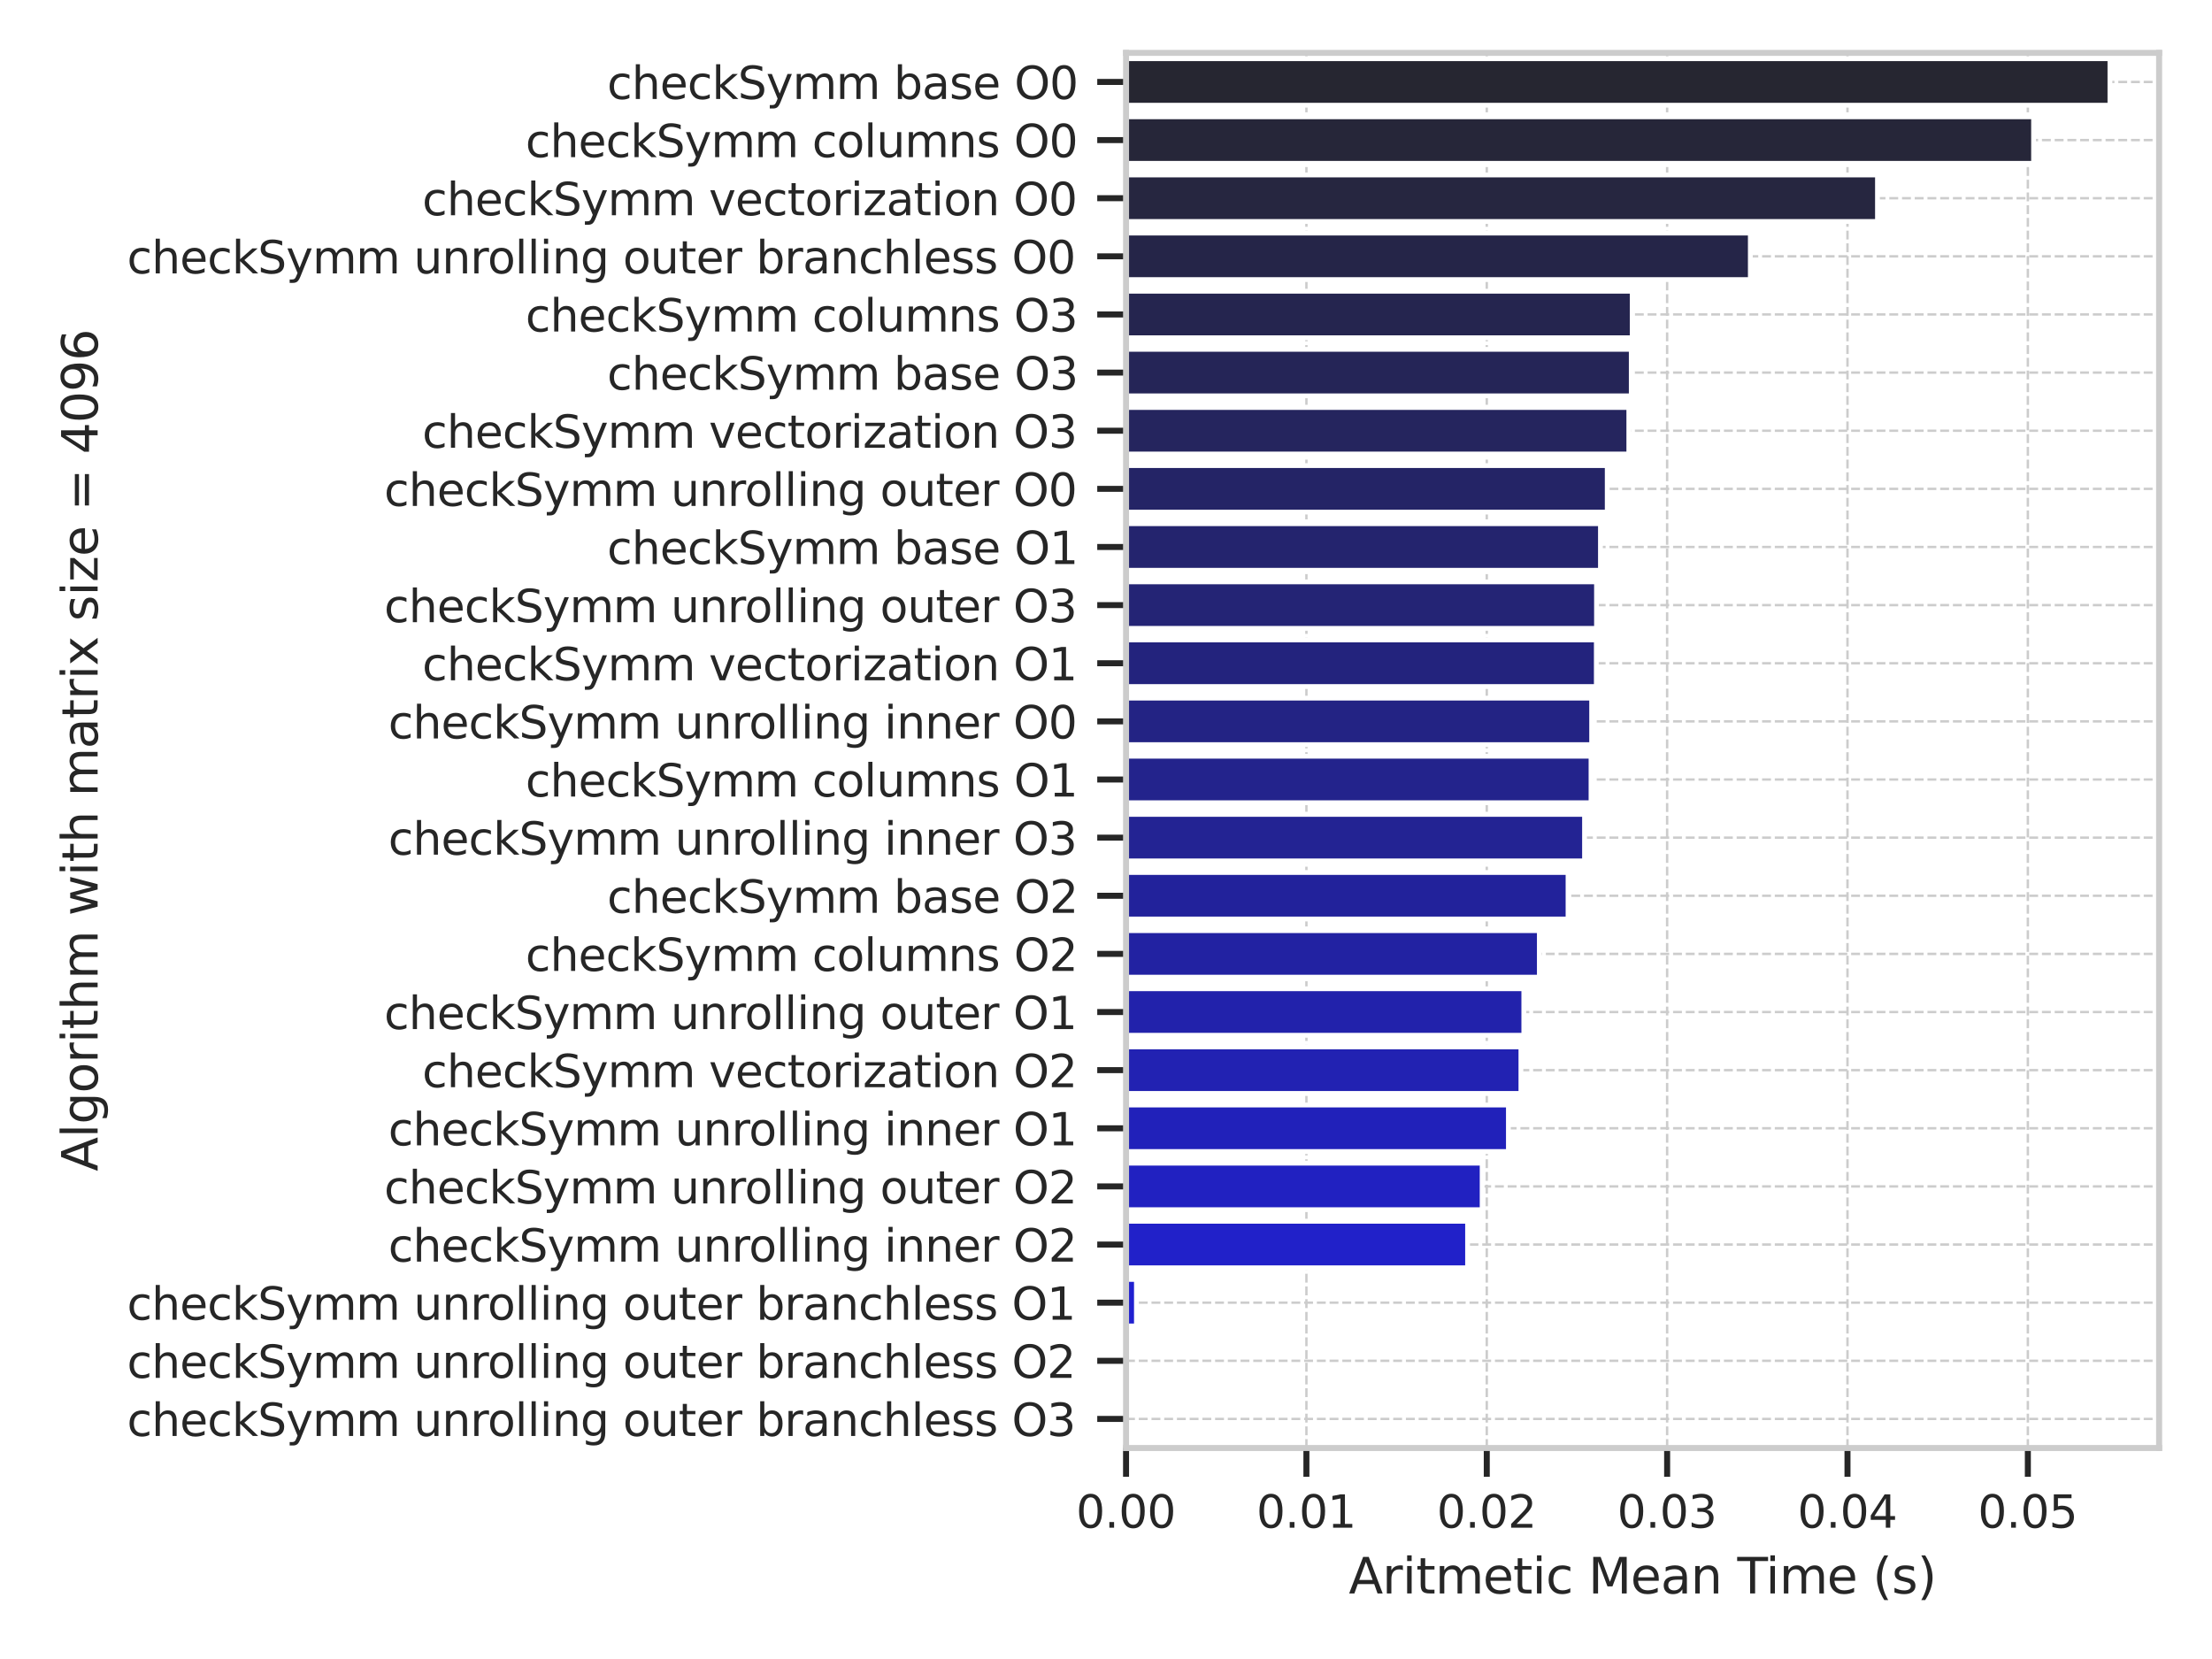 <?xml version="1.0" encoding="utf-8" standalone="no"?>
<!DOCTYPE svg PUBLIC "-//W3C//DTD SVG 1.1//EN"
  "http://www.w3.org/Graphics/SVG/1.1/DTD/svg11.dtd">
<svg xmlns:xlink="http://www.w3.org/1999/xlink" width="460.8pt" height="345.6pt" viewBox="0 0 460.8 345.6" xmlns="http://www.w3.org/2000/svg" version="1.1">
 <defs>
  <style type="text/css">*{stroke-linejoin: round; stroke-linecap: butt}</style>
 </defs>
 <g id="figure_1">
  <g id="patch_1">
   <path d="M 0 345.6 
L 460.8 345.6 
L 460.8 0 
L 0 0 
z
" style="fill: #ffffff"/>
  </g>
  <g id="axes_1">
   <g id="patch_2">
    <path d="M 234.576 301.644 
L 449.784 301.644 
L 449.784 11.016 
L 234.576 11.016 
z
" style="fill: #ffffff"/>
   </g>
   <g id="matplotlib.axis_1">
    <g id="xtick_1">
     <g id="line2d_1">
      <path d="M 234.576 301.644 
L 234.576 11.016 
" clip-path="url(#pc457f862c1)" style="fill: none; stroke-dasharray: 1.85,0.8; stroke-dashoffset: 0; stroke: #cccccc; stroke-width: 0.5"/>
     </g>
     <g id="line2d_2">
      <defs>
       <path id="mee6538e034" d="M 0 0 
L 0 6 
" style="stroke: #262626; stroke-width: 1.25"/>
      </defs>
      <g>
       <use xlink:href="#mee6538e034" x="234.576" y="301.644" style="fill: #262626; stroke: #262626; stroke-width: 1.25"/>
      </g>
     </g>
     <g id="text_1">
      <!-- 0.00 -->
      <g style="fill: #262626" transform="translate(224.167 318.249) scale(0.093 -0.093)">
       <defs>
        <path id="DejaVuSans-30" d="M 2034 4250 
Q 1547 4250 1301 3770 
Q 1056 3291 1056 2328 
Q 1056 1369 1301 889 
Q 1547 409 2034 409 
Q 2525 409 2770 889 
Q 3016 1369 3016 2328 
Q 3016 3291 2770 3770 
Q 2525 4250 2034 4250 
z
M 2034 4750 
Q 2819 4750 3233 4129 
Q 3647 3509 3647 2328 
Q 3647 1150 3233 529 
Q 2819 -91 2034 -91 
Q 1250 -91 836 529 
Q 422 1150 422 2328 
Q 422 3509 836 4129 
Q 1250 4750 2034 4750 
z
" transform="scale(0.016)"/>
        <path id="DejaVuSans-2e" d="M 684 794 
L 1344 794 
L 1344 0 
L 684 0 
L 684 794 
z
" transform="scale(0.016)"/>
       </defs>
       <use xlink:href="#DejaVuSans-30"/>
       <use xlink:href="#DejaVuSans-2e" x="63.623"/>
       <use xlink:href="#DejaVuSans-30" x="95.41"/>
       <use xlink:href="#DejaVuSans-30" x="159.033"/>
      </g>
     </g>
    </g>
    <g id="xtick_2">
     <g id="line2d_3">
      <path d="M 272.149 301.644 
L 272.149 11.016 
" clip-path="url(#pc457f862c1)" style="fill: none; stroke-dasharray: 1.85,0.8; stroke-dashoffset: 0; stroke: #cccccc; stroke-width: 0.5"/>
     </g>
     <g id="line2d_4">
      <g>
       <use xlink:href="#mee6538e034" x="272.149" y="301.644" style="fill: #262626; stroke: #262626; stroke-width: 1.25"/>
      </g>
     </g>
     <g id="text_2">
      <!-- 0.01 -->
      <g style="fill: #262626" transform="translate(261.739 318.249) scale(0.093 -0.093)">
       <defs>
        <path id="DejaVuSans-31" d="M 794 531 
L 1825 531 
L 1825 4091 
L 703 3866 
L 703 4441 
L 1819 4666 
L 2450 4666 
L 2450 531 
L 3481 531 
L 3481 0 
L 794 0 
L 794 531 
z
" transform="scale(0.016)"/>
       </defs>
       <use xlink:href="#DejaVuSans-30"/>
       <use xlink:href="#DejaVuSans-2e" x="63.623"/>
       <use xlink:href="#DejaVuSans-30" x="95.41"/>
       <use xlink:href="#DejaVuSans-31" x="159.033"/>
      </g>
     </g>
    </g>
    <g id="xtick_3">
     <g id="line2d_5">
      <path d="M 309.721 301.644 
L 309.721 11.016 
" clip-path="url(#pc457f862c1)" style="fill: none; stroke-dasharray: 1.85,0.8; stroke-dashoffset: 0; stroke: #cccccc; stroke-width: 0.5"/>
     </g>
     <g id="line2d_6">
      <g>
       <use xlink:href="#mee6538e034" x="309.721" y="301.644" style="fill: #262626; stroke: #262626; stroke-width: 1.25"/>
      </g>
     </g>
     <g id="text_3">
      <!-- 0.02 -->
      <g style="fill: #262626" transform="translate(299.312 318.249) scale(0.093 -0.093)">
       <defs>
        <path id="DejaVuSans-32" d="M 1228 531 
L 3431 531 
L 3431 0 
L 469 0 
L 469 531 
Q 828 903 1448 1529 
Q 2069 2156 2228 2338 
Q 2531 2678 2651 2914 
Q 2772 3150 2772 3378 
Q 2772 3750 2511 3984 
Q 2250 4219 1831 4219 
Q 1534 4219 1204 4116 
Q 875 4013 500 3803 
L 500 4441 
Q 881 4594 1212 4672 
Q 1544 4750 1819 4750 
Q 2544 4750 2975 4387 
Q 3406 4025 3406 3419 
Q 3406 3131 3298 2873 
Q 3191 2616 2906 2266 
Q 2828 2175 2409 1742 
Q 1991 1309 1228 531 
z
" transform="scale(0.016)"/>
       </defs>
       <use xlink:href="#DejaVuSans-30"/>
       <use xlink:href="#DejaVuSans-2e" x="63.623"/>
       <use xlink:href="#DejaVuSans-30" x="95.41"/>
       <use xlink:href="#DejaVuSans-32" x="159.033"/>
      </g>
     </g>
    </g>
    <g id="xtick_4">
     <g id="line2d_7">
      <path d="M 347.294 301.644 
L 347.294 11.016 
" clip-path="url(#pc457f862c1)" style="fill: none; stroke-dasharray: 1.85,0.8; stroke-dashoffset: 0; stroke: #cccccc; stroke-width: 0.5"/>
     </g>
     <g id="line2d_8">
      <g>
       <use xlink:href="#mee6538e034" x="347.294" y="301.644" style="fill: #262626; stroke: #262626; stroke-width: 1.25"/>
      </g>
     </g>
     <g id="text_4">
      <!-- 0.03 -->
      <g style="fill: #262626" transform="translate(336.885 318.249) scale(0.093 -0.093)">
       <defs>
        <path id="DejaVuSans-33" d="M 2597 2516 
Q 3050 2419 3304 2112 
Q 3559 1806 3559 1356 
Q 3559 666 3084 287 
Q 2609 -91 1734 -91 
Q 1441 -91 1130 -33 
Q 819 25 488 141 
L 488 750 
Q 750 597 1062 519 
Q 1375 441 1716 441 
Q 2309 441 2620 675 
Q 2931 909 2931 1356 
Q 2931 1769 2642 2001 
Q 2353 2234 1838 2234 
L 1294 2234 
L 1294 2753 
L 1863 2753 
Q 2328 2753 2575 2939 
Q 2822 3125 2822 3475 
Q 2822 3834 2567 4026 
Q 2313 4219 1838 4219 
Q 1578 4219 1281 4162 
Q 984 4106 628 3988 
L 628 4550 
Q 988 4650 1302 4700 
Q 1616 4750 1894 4750 
Q 2613 4750 3031 4423 
Q 3450 4097 3450 3541 
Q 3450 3153 3228 2886 
Q 3006 2619 2597 2516 
z
" transform="scale(0.016)"/>
       </defs>
       <use xlink:href="#DejaVuSans-30"/>
       <use xlink:href="#DejaVuSans-2e" x="63.623"/>
       <use xlink:href="#DejaVuSans-30" x="95.41"/>
       <use xlink:href="#DejaVuSans-33" x="159.033"/>
      </g>
     </g>
    </g>
    <g id="xtick_5">
     <g id="line2d_9">
      <path d="M 384.866 301.644 
L 384.866 11.016 
" clip-path="url(#pc457f862c1)" style="fill: none; stroke-dasharray: 1.85,0.8; stroke-dashoffset: 0; stroke: #cccccc; stroke-width: 0.5"/>
     </g>
     <g id="line2d_10">
      <g>
       <use xlink:href="#mee6538e034" x="384.866" y="301.644" style="fill: #262626; stroke: #262626; stroke-width: 1.25"/>
      </g>
     </g>
     <g id="text_5">
      <!-- 0.04 -->
      <g style="fill: #262626" transform="translate(374.457 318.249) scale(0.093 -0.093)">
       <defs>
        <path id="DejaVuSans-34" d="M 2419 4116 
L 825 1625 
L 2419 1625 
L 2419 4116 
z
M 2253 4666 
L 3047 4666 
L 3047 1625 
L 3713 1625 
L 3713 1100 
L 3047 1100 
L 3047 0 
L 2419 0 
L 2419 1100 
L 313 1100 
L 313 1709 
L 2253 4666 
z
" transform="scale(0.016)"/>
       </defs>
       <use xlink:href="#DejaVuSans-30"/>
       <use xlink:href="#DejaVuSans-2e" x="63.623"/>
       <use xlink:href="#DejaVuSans-30" x="95.41"/>
       <use xlink:href="#DejaVuSans-34" x="159.033"/>
      </g>
     </g>
    </g>
    <g id="xtick_6">
     <g id="line2d_11">
      <path d="M 422.439 301.644 
L 422.439 11.016 
" clip-path="url(#pc457f862c1)" style="fill: none; stroke-dasharray: 1.85,0.8; stroke-dashoffset: 0; stroke: #cccccc; stroke-width: 0.5"/>
     </g>
     <g id="line2d_12">
      <g>
       <use xlink:href="#mee6538e034" x="422.439" y="301.644" style="fill: #262626; stroke: #262626; stroke-width: 1.25"/>
      </g>
     </g>
     <g id="text_6">
      <!-- 0.05 -->
      <g style="fill: #262626" transform="translate(412.03 318.249) scale(0.093 -0.093)">
       <defs>
        <path id="DejaVuSans-35" d="M 691 4666 
L 3169 4666 
L 3169 4134 
L 1269 4134 
L 1269 2991 
Q 1406 3038 1543 3061 
Q 1681 3084 1819 3084 
Q 2600 3084 3056 2656 
Q 3513 2228 3513 1497 
Q 3513 744 3044 326 
Q 2575 -91 1722 -91 
Q 1428 -91 1123 -41 
Q 819 9 494 109 
L 494 744 
Q 775 591 1075 516 
Q 1375 441 1709 441 
Q 2250 441 2565 725 
Q 2881 1009 2881 1497 
Q 2881 1984 2565 2268 
Q 2250 2553 1709 2553 
Q 1456 2553 1204 2497 
Q 953 2441 691 2322 
L 691 4666 
z
" transform="scale(0.016)"/>
       </defs>
       <use xlink:href="#DejaVuSans-30"/>
       <use xlink:href="#DejaVuSans-2e" x="63.623"/>
       <use xlink:href="#DejaVuSans-30" x="95.41"/>
       <use xlink:href="#DejaVuSans-35" x="159.033"/>
      </g>
     </g>
    </g>
    <g id="text_7">
     <!-- Aritmetic Mean Time (s) -->
     <g style="fill: #262626" transform="translate(280.979 331.943) scale(0.102 -0.102)">
      <defs>
       <path id="DejaVuSans-41" d="M 2188 4044 
L 1331 1722 
L 3047 1722 
L 2188 4044 
z
M 1831 4666 
L 2547 4666 
L 4325 0 
L 3669 0 
L 3244 1197 
L 1141 1197 
L 716 0 
L 50 0 
L 1831 4666 
z
" transform="scale(0.016)"/>
       <path id="DejaVuSans-72" d="M 2631 2963 
Q 2534 3019 2420 3045 
Q 2306 3072 2169 3072 
Q 1681 3072 1420 2755 
Q 1159 2438 1159 1844 
L 1159 0 
L 581 0 
L 581 3500 
L 1159 3500 
L 1159 2956 
Q 1341 3275 1631 3429 
Q 1922 3584 2338 3584 
Q 2397 3584 2469 3576 
Q 2541 3569 2628 3553 
L 2631 2963 
z
" transform="scale(0.016)"/>
       <path id="DejaVuSans-69" d="M 603 3500 
L 1178 3500 
L 1178 0 
L 603 0 
L 603 3500 
z
M 603 4863 
L 1178 4863 
L 1178 4134 
L 603 4134 
L 603 4863 
z
" transform="scale(0.016)"/>
       <path id="DejaVuSans-74" d="M 1172 4494 
L 1172 3500 
L 2356 3500 
L 2356 3053 
L 1172 3053 
L 1172 1153 
Q 1172 725 1289 603 
Q 1406 481 1766 481 
L 2356 481 
L 2356 0 
L 1766 0 
Q 1100 0 847 248 
Q 594 497 594 1153 
L 594 3053 
L 172 3053 
L 172 3500 
L 594 3500 
L 594 4494 
L 1172 4494 
z
" transform="scale(0.016)"/>
       <path id="DejaVuSans-6d" d="M 3328 2828 
Q 3544 3216 3844 3400 
Q 4144 3584 4550 3584 
Q 5097 3584 5394 3201 
Q 5691 2819 5691 2113 
L 5691 0 
L 5113 0 
L 5113 2094 
Q 5113 2597 4934 2840 
Q 4756 3084 4391 3084 
Q 3944 3084 3684 2787 
Q 3425 2491 3425 1978 
L 3425 0 
L 2847 0 
L 2847 2094 
Q 2847 2600 2669 2842 
Q 2491 3084 2119 3084 
Q 1678 3084 1418 2786 
Q 1159 2488 1159 1978 
L 1159 0 
L 581 0 
L 581 3500 
L 1159 3500 
L 1159 2956 
Q 1356 3278 1631 3431 
Q 1906 3584 2284 3584 
Q 2666 3584 2933 3390 
Q 3200 3197 3328 2828 
z
" transform="scale(0.016)"/>
       <path id="DejaVuSans-65" d="M 3597 1894 
L 3597 1613 
L 953 1613 
Q 991 1019 1311 708 
Q 1631 397 2203 397 
Q 2534 397 2845 478 
Q 3156 559 3463 722 
L 3463 178 
Q 3153 47 2828 -22 
Q 2503 -91 2169 -91 
Q 1331 -91 842 396 
Q 353 884 353 1716 
Q 353 2575 817 3079 
Q 1281 3584 2069 3584 
Q 2775 3584 3186 3129 
Q 3597 2675 3597 1894 
z
M 3022 2063 
Q 3016 2534 2758 2815 
Q 2500 3097 2075 3097 
Q 1594 3097 1305 2825 
Q 1016 2553 972 2059 
L 3022 2063 
z
" transform="scale(0.016)"/>
       <path id="DejaVuSans-63" d="M 3122 3366 
L 3122 2828 
Q 2878 2963 2633 3030 
Q 2388 3097 2138 3097 
Q 1578 3097 1268 2742 
Q 959 2388 959 1747 
Q 959 1106 1268 751 
Q 1578 397 2138 397 
Q 2388 397 2633 464 
Q 2878 531 3122 666 
L 3122 134 
Q 2881 22 2623 -34 
Q 2366 -91 2075 -91 
Q 1284 -91 818 406 
Q 353 903 353 1747 
Q 353 2603 823 3093 
Q 1294 3584 2113 3584 
Q 2378 3584 2631 3529 
Q 2884 3475 3122 3366 
z
" transform="scale(0.016)"/>
       <path id="DejaVuSans-20" transform="scale(0.016)"/>
       <path id="DejaVuSans-4d" d="M 628 4666 
L 1569 4666 
L 2759 1491 
L 3956 4666 
L 4897 4666 
L 4897 0 
L 4281 0 
L 4281 4097 
L 3078 897 
L 2444 897 
L 1241 4097 
L 1241 0 
L 628 0 
L 628 4666 
z
" transform="scale(0.016)"/>
       <path id="DejaVuSans-61" d="M 2194 1759 
Q 1497 1759 1228 1600 
Q 959 1441 959 1056 
Q 959 750 1161 570 
Q 1363 391 1709 391 
Q 2188 391 2477 730 
Q 2766 1069 2766 1631 
L 2766 1759 
L 2194 1759 
z
M 3341 1997 
L 3341 0 
L 2766 0 
L 2766 531 
Q 2569 213 2275 61 
Q 1981 -91 1556 -91 
Q 1019 -91 701 211 
Q 384 513 384 1019 
Q 384 1609 779 1909 
Q 1175 2209 1959 2209 
L 2766 2209 
L 2766 2266 
Q 2766 2663 2505 2880 
Q 2244 3097 1772 3097 
Q 1472 3097 1187 3025 
Q 903 2953 641 2809 
L 641 3341 
Q 956 3463 1253 3523 
Q 1550 3584 1831 3584 
Q 2591 3584 2966 3190 
Q 3341 2797 3341 1997 
z
" transform="scale(0.016)"/>
       <path id="DejaVuSans-6e" d="M 3513 2113 
L 3513 0 
L 2938 0 
L 2938 2094 
Q 2938 2591 2744 2837 
Q 2550 3084 2163 3084 
Q 1697 3084 1428 2787 
Q 1159 2491 1159 1978 
L 1159 0 
L 581 0 
L 581 3500 
L 1159 3500 
L 1159 2956 
Q 1366 3272 1645 3428 
Q 1925 3584 2291 3584 
Q 2894 3584 3203 3211 
Q 3513 2838 3513 2113 
z
" transform="scale(0.016)"/>
       <path id="DejaVuSans-54" d="M -19 4666 
L 3928 4666 
L 3928 4134 
L 2272 4134 
L 2272 0 
L 1638 0 
L 1638 4134 
L -19 4134 
L -19 4666 
z
" transform="scale(0.016)"/>
       <path id="DejaVuSans-28" d="M 1984 4856 
Q 1566 4138 1362 3434 
Q 1159 2731 1159 2009 
Q 1159 1288 1364 580 
Q 1569 -128 1984 -844 
L 1484 -844 
Q 1016 -109 783 600 
Q 550 1309 550 2009 
Q 550 2706 781 3412 
Q 1013 4119 1484 4856 
L 1984 4856 
z
" transform="scale(0.016)"/>
       <path id="DejaVuSans-73" d="M 2834 3397 
L 2834 2853 
Q 2591 2978 2328 3040 
Q 2066 3103 1784 3103 
Q 1356 3103 1142 2972 
Q 928 2841 928 2578 
Q 928 2378 1081 2264 
Q 1234 2150 1697 2047 
L 1894 2003 
Q 2506 1872 2764 1633 
Q 3022 1394 3022 966 
Q 3022 478 2636 193 
Q 2250 -91 1575 -91 
Q 1294 -91 989 -36 
Q 684 19 347 128 
L 347 722 
Q 666 556 975 473 
Q 1284 391 1588 391 
Q 1994 391 2212 530 
Q 2431 669 2431 922 
Q 2431 1156 2273 1281 
Q 2116 1406 1581 1522 
L 1381 1569 
Q 847 1681 609 1914 
Q 372 2147 372 2553 
Q 372 3047 722 3315 
Q 1072 3584 1716 3584 
Q 2034 3584 2315 3537 
Q 2597 3491 2834 3397 
z
" transform="scale(0.016)"/>
       <path id="DejaVuSans-29" d="M 513 4856 
L 1013 4856 
Q 1481 4119 1714 3412 
Q 1947 2706 1947 2009 
Q 1947 1309 1714 600 
Q 1481 -109 1013 -844 
L 513 -844 
Q 928 -128 1133 580 
Q 1338 1288 1338 2009 
Q 1338 2731 1133 3434 
Q 928 4138 513 4856 
z
" transform="scale(0.016)"/>
      </defs>
      <use xlink:href="#DejaVuSans-41"/>
      <use xlink:href="#DejaVuSans-72" x="68.408"/>
      <use xlink:href="#DejaVuSans-69" x="109.521"/>
      <use xlink:href="#DejaVuSans-74" x="137.305"/>
      <use xlink:href="#DejaVuSans-6d" x="176.514"/>
      <use xlink:href="#DejaVuSans-65" x="273.926"/>
      <use xlink:href="#DejaVuSans-74" x="335.449"/>
      <use xlink:href="#DejaVuSans-69" x="374.658"/>
      <use xlink:href="#DejaVuSans-63" x="402.441"/>
      <use xlink:href="#DejaVuSans-20" x="457.422"/>
      <use xlink:href="#DejaVuSans-4d" x="489.209"/>
      <use xlink:href="#DejaVuSans-65" x="575.488"/>
      <use xlink:href="#DejaVuSans-61" x="637.012"/>
      <use xlink:href="#DejaVuSans-6e" x="698.291"/>
      <use xlink:href="#DejaVuSans-20" x="761.67"/>
      <use xlink:href="#DejaVuSans-54" x="793.457"/>
      <use xlink:href="#DejaVuSans-69" x="851.416"/>
      <use xlink:href="#DejaVuSans-6d" x="879.199"/>
      <use xlink:href="#DejaVuSans-65" x="976.611"/>
      <use xlink:href="#DejaVuSans-20" x="1038.135"/>
      <use xlink:href="#DejaVuSans-28" x="1069.922"/>
      <use xlink:href="#DejaVuSans-73" x="1108.936"/>
      <use xlink:href="#DejaVuSans-29" x="1161.035"/>
     </g>
    </g>
   </g>
   <g id="matplotlib.axis_2">
    <g id="ytick_1">
     <g id="line2d_13">
      <path d="M 234.576 17.071 
L 449.784 17.071 
" clip-path="url(#pc457f862c1)" style="fill: none; stroke-dasharray: 1.85,0.8; stroke-dashoffset: 0; stroke: #cccccc; stroke-width: 0.5"/>
     </g>
     <g id="line2d_14">
      <defs>
       <path id="m3456ca6c69" d="M 0 0 
L -6 0 
" style="stroke: #262626; stroke-width: 1.25"/>
      </defs>
      <g>
       <use xlink:href="#m3456ca6c69" x="234.576" y="17.071" style="fill: #262626; stroke: #262626; stroke-width: 1.25"/>
      </g>
     </g>
     <g id="text_8">
      <!-- checkSymm base O0 -->
      <g style="fill: #262626" transform="translate(126.474 20.623) scale(0.093 -0.093)">
       <defs>
        <path id="DejaVuSans-68" d="M 3513 2113 
L 3513 0 
L 2938 0 
L 2938 2094 
Q 2938 2591 2744 2837 
Q 2550 3084 2163 3084 
Q 1697 3084 1428 2787 
Q 1159 2491 1159 1978 
L 1159 0 
L 581 0 
L 581 4863 
L 1159 4863 
L 1159 2956 
Q 1366 3272 1645 3428 
Q 1925 3584 2291 3584 
Q 2894 3584 3203 3211 
Q 3513 2838 3513 2113 
z
" transform="scale(0.016)"/>
        <path id="DejaVuSans-6b" d="M 581 4863 
L 1159 4863 
L 1159 1991 
L 2875 3500 
L 3609 3500 
L 1753 1863 
L 3688 0 
L 2938 0 
L 1159 1709 
L 1159 0 
L 581 0 
L 581 4863 
z
" transform="scale(0.016)"/>
        <path id="DejaVuSans-53" d="M 3425 4513 
L 3425 3897 
Q 3066 4069 2747 4153 
Q 2428 4238 2131 4238 
Q 1616 4238 1336 4038 
Q 1056 3838 1056 3469 
Q 1056 3159 1242 3001 
Q 1428 2844 1947 2747 
L 2328 2669 
Q 3034 2534 3370 2195 
Q 3706 1856 3706 1288 
Q 3706 609 3251 259 
Q 2797 -91 1919 -91 
Q 1588 -91 1214 -16 
Q 841 59 441 206 
L 441 856 
Q 825 641 1194 531 
Q 1563 422 1919 422 
Q 2459 422 2753 634 
Q 3047 847 3047 1241 
Q 3047 1584 2836 1778 
Q 2625 1972 2144 2069 
L 1759 2144 
Q 1053 2284 737 2584 
Q 422 2884 422 3419 
Q 422 4038 858 4394 
Q 1294 4750 2059 4750 
Q 2388 4750 2728 4690 
Q 3069 4631 3425 4513 
z
" transform="scale(0.016)"/>
        <path id="DejaVuSans-79" d="M 2059 -325 
Q 1816 -950 1584 -1140 
Q 1353 -1331 966 -1331 
L 506 -1331 
L 506 -850 
L 844 -850 
Q 1081 -850 1212 -737 
Q 1344 -625 1503 -206 
L 1606 56 
L 191 3500 
L 800 3500 
L 1894 763 
L 2988 3500 
L 3597 3500 
L 2059 -325 
z
" transform="scale(0.016)"/>
        <path id="DejaVuSans-62" d="M 3116 1747 
Q 3116 2381 2855 2742 
Q 2594 3103 2138 3103 
Q 1681 3103 1420 2742 
Q 1159 2381 1159 1747 
Q 1159 1113 1420 752 
Q 1681 391 2138 391 
Q 2594 391 2855 752 
Q 3116 1113 3116 1747 
z
M 1159 2969 
Q 1341 3281 1617 3432 
Q 1894 3584 2278 3584 
Q 2916 3584 3314 3078 
Q 3713 2572 3713 1747 
Q 3713 922 3314 415 
Q 2916 -91 2278 -91 
Q 1894 -91 1617 61 
Q 1341 213 1159 525 
L 1159 0 
L 581 0 
L 581 4863 
L 1159 4863 
L 1159 2969 
z
" transform="scale(0.016)"/>
        <path id="DejaVuSans-4f" d="M 2522 4238 
Q 1834 4238 1429 3725 
Q 1025 3213 1025 2328 
Q 1025 1447 1429 934 
Q 1834 422 2522 422 
Q 3209 422 3611 934 
Q 4013 1447 4013 2328 
Q 4013 3213 3611 3725 
Q 3209 4238 2522 4238 
z
M 2522 4750 
Q 3503 4750 4090 4092 
Q 4678 3434 4678 2328 
Q 4678 1225 4090 567 
Q 3503 -91 2522 -91 
Q 1538 -91 948 565 
Q 359 1222 359 2328 
Q 359 3434 948 4092 
Q 1538 4750 2522 4750 
z
" transform="scale(0.016)"/>
       </defs>
       <use xlink:href="#DejaVuSans-63"/>
       <use xlink:href="#DejaVuSans-68" x="54.98"/>
       <use xlink:href="#DejaVuSans-65" x="118.359"/>
       <use xlink:href="#DejaVuSans-63" x="179.883"/>
       <use xlink:href="#DejaVuSans-6b" x="234.863"/>
       <use xlink:href="#DejaVuSans-53" x="292.773"/>
       <use xlink:href="#DejaVuSans-79" x="356.25"/>
       <use xlink:href="#DejaVuSans-6d" x="415.43"/>
       <use xlink:href="#DejaVuSans-6d" x="512.842"/>
       <use xlink:href="#DejaVuSans-20" x="610.254"/>
       <use xlink:href="#DejaVuSans-62" x="642.041"/>
       <use xlink:href="#DejaVuSans-61" x="705.518"/>
       <use xlink:href="#DejaVuSans-73" x="766.797"/>
       <use xlink:href="#DejaVuSans-65" x="818.896"/>
       <use xlink:href="#DejaVuSans-20" x="880.42"/>
       <use xlink:href="#DejaVuSans-4f" x="912.207"/>
       <use xlink:href="#DejaVuSans-30" x="990.918"/>
      </g>
     </g>
    </g>
    <g id="ytick_2">
     <g id="line2d_15">
      <path d="M 234.576 29.18 
L 449.784 29.18 
" clip-path="url(#pc457f862c1)" style="fill: none; stroke-dasharray: 1.85,0.8; stroke-dashoffset: 0; stroke: #cccccc; stroke-width: 0.5"/>
     </g>
     <g id="line2d_16">
      <g>
       <use xlink:href="#m3456ca6c69" x="234.576" y="29.18" style="fill: #262626; stroke: #262626; stroke-width: 1.25"/>
      </g>
     </g>
     <g id="text_9">
      <!-- checkSymm columns O0 -->
      <g style="fill: #262626" transform="translate(109.475 32.733) scale(0.093 -0.093)">
       <defs>
        <path id="DejaVuSans-6f" d="M 1959 3097 
Q 1497 3097 1228 2736 
Q 959 2375 959 1747 
Q 959 1119 1226 758 
Q 1494 397 1959 397 
Q 2419 397 2687 759 
Q 2956 1122 2956 1747 
Q 2956 2369 2687 2733 
Q 2419 3097 1959 3097 
z
M 1959 3584 
Q 2709 3584 3137 3096 
Q 3566 2609 3566 1747 
Q 3566 888 3137 398 
Q 2709 -91 1959 -91 
Q 1206 -91 779 398 
Q 353 888 353 1747 
Q 353 2609 779 3096 
Q 1206 3584 1959 3584 
z
" transform="scale(0.016)"/>
        <path id="DejaVuSans-6c" d="M 603 4863 
L 1178 4863 
L 1178 0 
L 603 0 
L 603 4863 
z
" transform="scale(0.016)"/>
        <path id="DejaVuSans-75" d="M 544 1381 
L 544 3500 
L 1119 3500 
L 1119 1403 
Q 1119 906 1312 657 
Q 1506 409 1894 409 
Q 2359 409 2629 706 
Q 2900 1003 2900 1516 
L 2900 3500 
L 3475 3500 
L 3475 0 
L 2900 0 
L 2900 538 
Q 2691 219 2414 64 
Q 2138 -91 1772 -91 
Q 1169 -91 856 284 
Q 544 659 544 1381 
z
M 1991 3584 
L 1991 3584 
z
" transform="scale(0.016)"/>
       </defs>
       <use xlink:href="#DejaVuSans-63"/>
       <use xlink:href="#DejaVuSans-68" x="54.98"/>
       <use xlink:href="#DejaVuSans-65" x="118.359"/>
       <use xlink:href="#DejaVuSans-63" x="179.883"/>
       <use xlink:href="#DejaVuSans-6b" x="234.863"/>
       <use xlink:href="#DejaVuSans-53" x="292.773"/>
       <use xlink:href="#DejaVuSans-79" x="356.25"/>
       <use xlink:href="#DejaVuSans-6d" x="415.43"/>
       <use xlink:href="#DejaVuSans-6d" x="512.842"/>
       <use xlink:href="#DejaVuSans-20" x="610.254"/>
       <use xlink:href="#DejaVuSans-63" x="642.041"/>
       <use xlink:href="#DejaVuSans-6f" x="697.021"/>
       <use xlink:href="#DejaVuSans-6c" x="758.203"/>
       <use xlink:href="#DejaVuSans-75" x="785.986"/>
       <use xlink:href="#DejaVuSans-6d" x="849.365"/>
       <use xlink:href="#DejaVuSans-6e" x="946.777"/>
       <use xlink:href="#DejaVuSans-73" x="1010.156"/>
       <use xlink:href="#DejaVuSans-20" x="1062.256"/>
       <use xlink:href="#DejaVuSans-4f" x="1094.043"/>
       <use xlink:href="#DejaVuSans-30" x="1172.754"/>
      </g>
     </g>
    </g>
    <g id="ytick_3">
     <g id="line2d_17">
      <path d="M 234.576 41.29 
L 449.784 41.29 
" clip-path="url(#pc457f862c1)" style="fill: none; stroke-dasharray: 1.85,0.8; stroke-dashoffset: 0; stroke: #cccccc; stroke-width: 0.5"/>
     </g>
     <g id="line2d_18">
      <g>
       <use xlink:href="#m3456ca6c69" x="234.576" y="41.29" style="fill: #262626; stroke: #262626; stroke-width: 1.25"/>
      </g>
     </g>
     <g id="text_10">
      <!-- checkSymm vectorization O0 -->
      <g style="fill: #262626" transform="translate(87.961 44.842) scale(0.093 -0.093)">
       <defs>
        <path id="DejaVuSans-76" d="M 191 3500 
L 800 3500 
L 1894 563 
L 2988 3500 
L 3597 3500 
L 2284 0 
L 1503 0 
L 191 3500 
z
" transform="scale(0.016)"/>
        <path id="DejaVuSans-7a" d="M 353 3500 
L 3084 3500 
L 3084 2975 
L 922 459 
L 3084 459 
L 3084 0 
L 275 0 
L 275 525 
L 2438 3041 
L 353 3041 
L 353 3500 
z
" transform="scale(0.016)"/>
       </defs>
       <use xlink:href="#DejaVuSans-63"/>
       <use xlink:href="#DejaVuSans-68" x="54.98"/>
       <use xlink:href="#DejaVuSans-65" x="118.359"/>
       <use xlink:href="#DejaVuSans-63" x="179.883"/>
       <use xlink:href="#DejaVuSans-6b" x="234.863"/>
       <use xlink:href="#DejaVuSans-53" x="292.773"/>
       <use xlink:href="#DejaVuSans-79" x="356.25"/>
       <use xlink:href="#DejaVuSans-6d" x="415.43"/>
       <use xlink:href="#DejaVuSans-6d" x="512.842"/>
       <use xlink:href="#DejaVuSans-20" x="610.254"/>
       <use xlink:href="#DejaVuSans-76" x="642.041"/>
       <use xlink:href="#DejaVuSans-65" x="701.221"/>
       <use xlink:href="#DejaVuSans-63" x="762.744"/>
       <use xlink:href="#DejaVuSans-74" x="817.725"/>
       <use xlink:href="#DejaVuSans-6f" x="856.934"/>
       <use xlink:href="#DejaVuSans-72" x="918.115"/>
       <use xlink:href="#DejaVuSans-69" x="959.229"/>
       <use xlink:href="#DejaVuSans-7a" x="987.012"/>
       <use xlink:href="#DejaVuSans-61" x="1039.502"/>
       <use xlink:href="#DejaVuSans-74" x="1100.781"/>
       <use xlink:href="#DejaVuSans-69" x="1139.99"/>
       <use xlink:href="#DejaVuSans-6f" x="1167.773"/>
       <use xlink:href="#DejaVuSans-6e" x="1228.955"/>
       <use xlink:href="#DejaVuSans-20" x="1292.334"/>
       <use xlink:href="#DejaVuSans-4f" x="1324.121"/>
       <use xlink:href="#DejaVuSans-30" x="1402.832"/>
      </g>
     </g>
    </g>
    <g id="ytick_4">
     <g id="line2d_19">
      <path d="M 234.576 53.399 
L 449.784 53.399 
" clip-path="url(#pc457f862c1)" style="fill: none; stroke-dasharray: 1.85,0.8; stroke-dashoffset: 0; stroke: #cccccc; stroke-width: 0.5"/>
     </g>
     <g id="line2d_20">
      <g>
       <use xlink:href="#m3456ca6c69" x="234.576" y="53.399" style="fill: #262626; stroke: #262626; stroke-width: 1.25"/>
      </g>
     </g>
     <g id="text_11">
      <!-- checkSymm unrolling outer branchless O0 -->
      <g style="fill: #262626" transform="translate(26.459 56.952) scale(0.093 -0.093)">
       <defs>
        <path id="DejaVuSans-67" d="M 2906 1791 
Q 2906 2416 2648 2759 
Q 2391 3103 1925 3103 
Q 1463 3103 1205 2759 
Q 947 2416 947 1791 
Q 947 1169 1205 825 
Q 1463 481 1925 481 
Q 2391 481 2648 825 
Q 2906 1169 2906 1791 
z
M 3481 434 
Q 3481 -459 3084 -895 
Q 2688 -1331 1869 -1331 
Q 1566 -1331 1297 -1286 
Q 1028 -1241 775 -1147 
L 775 -588 
Q 1028 -725 1275 -790 
Q 1522 -856 1778 -856 
Q 2344 -856 2625 -561 
Q 2906 -266 2906 331 
L 2906 616 
Q 2728 306 2450 153 
Q 2172 0 1784 0 
Q 1141 0 747 490 
Q 353 981 353 1791 
Q 353 2603 747 3093 
Q 1141 3584 1784 3584 
Q 2172 3584 2450 3431 
Q 2728 3278 2906 2969 
L 2906 3500 
L 3481 3500 
L 3481 434 
z
" transform="scale(0.016)"/>
       </defs>
       <use xlink:href="#DejaVuSans-63"/>
       <use xlink:href="#DejaVuSans-68" x="54.98"/>
       <use xlink:href="#DejaVuSans-65" x="118.359"/>
       <use xlink:href="#DejaVuSans-63" x="179.883"/>
       <use xlink:href="#DejaVuSans-6b" x="234.863"/>
       <use xlink:href="#DejaVuSans-53" x="292.773"/>
       <use xlink:href="#DejaVuSans-79" x="356.25"/>
       <use xlink:href="#DejaVuSans-6d" x="415.43"/>
       <use xlink:href="#DejaVuSans-6d" x="512.842"/>
       <use xlink:href="#DejaVuSans-20" x="610.254"/>
       <use xlink:href="#DejaVuSans-75" x="642.041"/>
       <use xlink:href="#DejaVuSans-6e" x="705.42"/>
       <use xlink:href="#DejaVuSans-72" x="768.799"/>
       <use xlink:href="#DejaVuSans-6f" x="807.662"/>
       <use xlink:href="#DejaVuSans-6c" x="868.844"/>
       <use xlink:href="#DejaVuSans-6c" x="896.627"/>
       <use xlink:href="#DejaVuSans-69" x="924.41"/>
       <use xlink:href="#DejaVuSans-6e" x="952.193"/>
       <use xlink:href="#DejaVuSans-67" x="1015.572"/>
       <use xlink:href="#DejaVuSans-20" x="1079.049"/>
       <use xlink:href="#DejaVuSans-6f" x="1110.836"/>
       <use xlink:href="#DejaVuSans-75" x="1172.018"/>
       <use xlink:href="#DejaVuSans-74" x="1235.396"/>
       <use xlink:href="#DejaVuSans-65" x="1274.605"/>
       <use xlink:href="#DejaVuSans-72" x="1336.129"/>
       <use xlink:href="#DejaVuSans-20" x="1377.242"/>
       <use xlink:href="#DejaVuSans-62" x="1409.029"/>
       <use xlink:href="#DejaVuSans-72" x="1472.506"/>
       <use xlink:href="#DejaVuSans-61" x="1513.619"/>
       <use xlink:href="#DejaVuSans-6e" x="1574.898"/>
       <use xlink:href="#DejaVuSans-63" x="1638.277"/>
       <use xlink:href="#DejaVuSans-68" x="1693.258"/>
       <use xlink:href="#DejaVuSans-6c" x="1756.637"/>
       <use xlink:href="#DejaVuSans-65" x="1784.42"/>
       <use xlink:href="#DejaVuSans-73" x="1845.943"/>
       <use xlink:href="#DejaVuSans-73" x="1898.043"/>
       <use xlink:href="#DejaVuSans-20" x="1950.143"/>
       <use xlink:href="#DejaVuSans-4f" x="1981.93"/>
       <use xlink:href="#DejaVuSans-30" x="2060.641"/>
      </g>
     </g>
    </g>
    <g id="ytick_5">
     <g id="line2d_21">
      <path d="M 234.576 65.509 
L 449.784 65.509 
" clip-path="url(#pc457f862c1)" style="fill: none; stroke-dasharray: 1.85,0.8; stroke-dashoffset: 0; stroke: #cccccc; stroke-width: 0.5"/>
     </g>
     <g id="line2d_22">
      <g>
       <use xlink:href="#m3456ca6c69" x="234.576" y="65.509" style="fill: #262626; stroke: #262626; stroke-width: 1.25"/>
      </g>
     </g>
     <g id="text_12">
      <!-- checkSymm columns O3 -->
      <g style="fill: #262626" transform="translate(109.475 69.061) scale(0.093 -0.093)">
       <use xlink:href="#DejaVuSans-63"/>
       <use xlink:href="#DejaVuSans-68" x="54.98"/>
       <use xlink:href="#DejaVuSans-65" x="118.359"/>
       <use xlink:href="#DejaVuSans-63" x="179.883"/>
       <use xlink:href="#DejaVuSans-6b" x="234.863"/>
       <use xlink:href="#DejaVuSans-53" x="292.773"/>
       <use xlink:href="#DejaVuSans-79" x="356.25"/>
       <use xlink:href="#DejaVuSans-6d" x="415.43"/>
       <use xlink:href="#DejaVuSans-6d" x="512.842"/>
       <use xlink:href="#DejaVuSans-20" x="610.254"/>
       <use xlink:href="#DejaVuSans-63" x="642.041"/>
       <use xlink:href="#DejaVuSans-6f" x="697.021"/>
       <use xlink:href="#DejaVuSans-6c" x="758.203"/>
       <use xlink:href="#DejaVuSans-75" x="785.986"/>
       <use xlink:href="#DejaVuSans-6d" x="849.365"/>
       <use xlink:href="#DejaVuSans-6e" x="946.777"/>
       <use xlink:href="#DejaVuSans-73" x="1010.156"/>
       <use xlink:href="#DejaVuSans-20" x="1062.256"/>
       <use xlink:href="#DejaVuSans-4f" x="1094.043"/>
       <use xlink:href="#DejaVuSans-33" x="1172.754"/>
      </g>
     </g>
    </g>
    <g id="ytick_6">
     <g id="line2d_23">
      <path d="M 234.576 77.618 
L 449.784 77.618 
" clip-path="url(#pc457f862c1)" style="fill: none; stroke-dasharray: 1.85,0.8; stroke-dashoffset: 0; stroke: #cccccc; stroke-width: 0.5"/>
     </g>
     <g id="line2d_24">
      <g>
       <use xlink:href="#m3456ca6c69" x="234.576" y="77.618" style="fill: #262626; stroke: #262626; stroke-width: 1.25"/>
      </g>
     </g>
     <g id="text_13">
      <!-- checkSymm base O3 -->
      <g style="fill: #262626" transform="translate(126.474 81.171) scale(0.093 -0.093)">
       <use xlink:href="#DejaVuSans-63"/>
       <use xlink:href="#DejaVuSans-68" x="54.98"/>
       <use xlink:href="#DejaVuSans-65" x="118.359"/>
       <use xlink:href="#DejaVuSans-63" x="179.883"/>
       <use xlink:href="#DejaVuSans-6b" x="234.863"/>
       <use xlink:href="#DejaVuSans-53" x="292.773"/>
       <use xlink:href="#DejaVuSans-79" x="356.25"/>
       <use xlink:href="#DejaVuSans-6d" x="415.43"/>
       <use xlink:href="#DejaVuSans-6d" x="512.842"/>
       <use xlink:href="#DejaVuSans-20" x="610.254"/>
       <use xlink:href="#DejaVuSans-62" x="642.041"/>
       <use xlink:href="#DejaVuSans-61" x="705.518"/>
       <use xlink:href="#DejaVuSans-73" x="766.797"/>
       <use xlink:href="#DejaVuSans-65" x="818.896"/>
       <use xlink:href="#DejaVuSans-20" x="880.42"/>
       <use xlink:href="#DejaVuSans-4f" x="912.207"/>
       <use xlink:href="#DejaVuSans-33" x="990.918"/>
      </g>
     </g>
    </g>
    <g id="ytick_7">
     <g id="line2d_25">
      <path d="M 234.576 89.728 
L 449.784 89.728 
" clip-path="url(#pc457f862c1)" style="fill: none; stroke-dasharray: 1.85,0.8; stroke-dashoffset: 0; stroke: #cccccc; stroke-width: 0.5"/>
     </g>
     <g id="line2d_26">
      <g>
       <use xlink:href="#m3456ca6c69" x="234.576" y="89.728" style="fill: #262626; stroke: #262626; stroke-width: 1.25"/>
      </g>
     </g>
     <g id="text_14">
      <!-- checkSymm vectorization O3 -->
      <g style="fill: #262626" transform="translate(87.961 93.28) scale(0.093 -0.093)">
       <use xlink:href="#DejaVuSans-63"/>
       <use xlink:href="#DejaVuSans-68" x="54.98"/>
       <use xlink:href="#DejaVuSans-65" x="118.359"/>
       <use xlink:href="#DejaVuSans-63" x="179.883"/>
       <use xlink:href="#DejaVuSans-6b" x="234.863"/>
       <use xlink:href="#DejaVuSans-53" x="292.773"/>
       <use xlink:href="#DejaVuSans-79" x="356.25"/>
       <use xlink:href="#DejaVuSans-6d" x="415.43"/>
       <use xlink:href="#DejaVuSans-6d" x="512.842"/>
       <use xlink:href="#DejaVuSans-20" x="610.254"/>
       <use xlink:href="#DejaVuSans-76" x="642.041"/>
       <use xlink:href="#DejaVuSans-65" x="701.221"/>
       <use xlink:href="#DejaVuSans-63" x="762.744"/>
       <use xlink:href="#DejaVuSans-74" x="817.725"/>
       <use xlink:href="#DejaVuSans-6f" x="856.934"/>
       <use xlink:href="#DejaVuSans-72" x="918.115"/>
       <use xlink:href="#DejaVuSans-69" x="959.229"/>
       <use xlink:href="#DejaVuSans-7a" x="987.012"/>
       <use xlink:href="#DejaVuSans-61" x="1039.502"/>
       <use xlink:href="#DejaVuSans-74" x="1100.781"/>
       <use xlink:href="#DejaVuSans-69" x="1139.99"/>
       <use xlink:href="#DejaVuSans-6f" x="1167.773"/>
       <use xlink:href="#DejaVuSans-6e" x="1228.955"/>
       <use xlink:href="#DejaVuSans-20" x="1292.334"/>
       <use xlink:href="#DejaVuSans-4f" x="1324.121"/>
       <use xlink:href="#DejaVuSans-33" x="1402.832"/>
      </g>
     </g>
    </g>
    <g id="ytick_8">
     <g id="line2d_27">
      <path d="M 234.576 101.837 
L 449.784 101.837 
" clip-path="url(#pc457f862c1)" style="fill: none; stroke-dasharray: 1.85,0.8; stroke-dashoffset: 0; stroke: #cccccc; stroke-width: 0.5"/>
     </g>
     <g id="line2d_28">
      <g>
       <use xlink:href="#m3456ca6c69" x="234.576" y="101.837" style="fill: #262626; stroke: #262626; stroke-width: 1.25"/>
      </g>
     </g>
     <g id="text_15">
      <!-- checkSymm unrolling outer O0 -->
      <g style="fill: #262626" transform="translate(80.024 105.39) scale(0.093 -0.093)">
       <use xlink:href="#DejaVuSans-63"/>
       <use xlink:href="#DejaVuSans-68" x="54.98"/>
       <use xlink:href="#DejaVuSans-65" x="118.359"/>
       <use xlink:href="#DejaVuSans-63" x="179.883"/>
       <use xlink:href="#DejaVuSans-6b" x="234.863"/>
       <use xlink:href="#DejaVuSans-53" x="292.773"/>
       <use xlink:href="#DejaVuSans-79" x="356.25"/>
       <use xlink:href="#DejaVuSans-6d" x="415.43"/>
       <use xlink:href="#DejaVuSans-6d" x="512.842"/>
       <use xlink:href="#DejaVuSans-20" x="610.254"/>
       <use xlink:href="#DejaVuSans-75" x="642.041"/>
       <use xlink:href="#DejaVuSans-6e" x="705.42"/>
       <use xlink:href="#DejaVuSans-72" x="768.799"/>
       <use xlink:href="#DejaVuSans-6f" x="807.662"/>
       <use xlink:href="#DejaVuSans-6c" x="868.844"/>
       <use xlink:href="#DejaVuSans-6c" x="896.627"/>
       <use xlink:href="#DejaVuSans-69" x="924.41"/>
       <use xlink:href="#DejaVuSans-6e" x="952.193"/>
       <use xlink:href="#DejaVuSans-67" x="1015.572"/>
       <use xlink:href="#DejaVuSans-20" x="1079.049"/>
       <use xlink:href="#DejaVuSans-6f" x="1110.836"/>
       <use xlink:href="#DejaVuSans-75" x="1172.018"/>
       <use xlink:href="#DejaVuSans-74" x="1235.396"/>
       <use xlink:href="#DejaVuSans-65" x="1274.605"/>
       <use xlink:href="#DejaVuSans-72" x="1336.129"/>
       <use xlink:href="#DejaVuSans-20" x="1377.242"/>
       <use xlink:href="#DejaVuSans-4f" x="1409.029"/>
       <use xlink:href="#DejaVuSans-30" x="1487.74"/>
      </g>
     </g>
    </g>
    <g id="ytick_9">
     <g id="line2d_29">
      <path d="M 234.576 113.947 
L 449.784 113.947 
" clip-path="url(#pc457f862c1)" style="fill: none; stroke-dasharray: 1.85,0.8; stroke-dashoffset: 0; stroke: #cccccc; stroke-width: 0.5"/>
     </g>
     <g id="line2d_30">
      <g>
       <use xlink:href="#m3456ca6c69" x="234.576" y="113.947" style="fill: #262626; stroke: #262626; stroke-width: 1.25"/>
      </g>
     </g>
     <g id="text_16">
      <!-- checkSymm base O1 -->
      <g style="fill: #262626" transform="translate(126.474 117.499) scale(0.093 -0.093)">
       <use xlink:href="#DejaVuSans-63"/>
       <use xlink:href="#DejaVuSans-68" x="54.98"/>
       <use xlink:href="#DejaVuSans-65" x="118.359"/>
       <use xlink:href="#DejaVuSans-63" x="179.883"/>
       <use xlink:href="#DejaVuSans-6b" x="234.863"/>
       <use xlink:href="#DejaVuSans-53" x="292.773"/>
       <use xlink:href="#DejaVuSans-79" x="356.25"/>
       <use xlink:href="#DejaVuSans-6d" x="415.43"/>
       <use xlink:href="#DejaVuSans-6d" x="512.842"/>
       <use xlink:href="#DejaVuSans-20" x="610.254"/>
       <use xlink:href="#DejaVuSans-62" x="642.041"/>
       <use xlink:href="#DejaVuSans-61" x="705.518"/>
       <use xlink:href="#DejaVuSans-73" x="766.797"/>
       <use xlink:href="#DejaVuSans-65" x="818.896"/>
       <use xlink:href="#DejaVuSans-20" x="880.42"/>
       <use xlink:href="#DejaVuSans-4f" x="912.207"/>
       <use xlink:href="#DejaVuSans-31" x="990.918"/>
      </g>
     </g>
    </g>
    <g id="ytick_10">
     <g id="line2d_31">
      <path d="M 234.576 126.056 
L 449.784 126.056 
" clip-path="url(#pc457f862c1)" style="fill: none; stroke-dasharray: 1.85,0.8; stroke-dashoffset: 0; stroke: #cccccc; stroke-width: 0.5"/>
     </g>
     <g id="line2d_32">
      <g>
       <use xlink:href="#m3456ca6c69" x="234.576" y="126.056" style="fill: #262626; stroke: #262626; stroke-width: 1.25"/>
      </g>
     </g>
     <g id="text_17">
      <!-- checkSymm unrolling outer O3 -->
      <g style="fill: #262626" transform="translate(80.024 129.609) scale(0.093 -0.093)">
       <use xlink:href="#DejaVuSans-63"/>
       <use xlink:href="#DejaVuSans-68" x="54.98"/>
       <use xlink:href="#DejaVuSans-65" x="118.359"/>
       <use xlink:href="#DejaVuSans-63" x="179.883"/>
       <use xlink:href="#DejaVuSans-6b" x="234.863"/>
       <use xlink:href="#DejaVuSans-53" x="292.773"/>
       <use xlink:href="#DejaVuSans-79" x="356.25"/>
       <use xlink:href="#DejaVuSans-6d" x="415.43"/>
       <use xlink:href="#DejaVuSans-6d" x="512.842"/>
       <use xlink:href="#DejaVuSans-20" x="610.254"/>
       <use xlink:href="#DejaVuSans-75" x="642.041"/>
       <use xlink:href="#DejaVuSans-6e" x="705.42"/>
       <use xlink:href="#DejaVuSans-72" x="768.799"/>
       <use xlink:href="#DejaVuSans-6f" x="807.662"/>
       <use xlink:href="#DejaVuSans-6c" x="868.844"/>
       <use xlink:href="#DejaVuSans-6c" x="896.627"/>
       <use xlink:href="#DejaVuSans-69" x="924.41"/>
       <use xlink:href="#DejaVuSans-6e" x="952.193"/>
       <use xlink:href="#DejaVuSans-67" x="1015.572"/>
       <use xlink:href="#DejaVuSans-20" x="1079.049"/>
       <use xlink:href="#DejaVuSans-6f" x="1110.836"/>
       <use xlink:href="#DejaVuSans-75" x="1172.018"/>
       <use xlink:href="#DejaVuSans-74" x="1235.396"/>
       <use xlink:href="#DejaVuSans-65" x="1274.605"/>
       <use xlink:href="#DejaVuSans-72" x="1336.129"/>
       <use xlink:href="#DejaVuSans-20" x="1377.242"/>
       <use xlink:href="#DejaVuSans-4f" x="1409.029"/>
       <use xlink:href="#DejaVuSans-33" x="1487.74"/>
      </g>
     </g>
    </g>
    <g id="ytick_11">
     <g id="line2d_33">
      <path d="M 234.576 138.166 
L 449.784 138.166 
" clip-path="url(#pc457f862c1)" style="fill: none; stroke-dasharray: 1.85,0.8; stroke-dashoffset: 0; stroke: #cccccc; stroke-width: 0.5"/>
     </g>
     <g id="line2d_34">
      <g>
       <use xlink:href="#m3456ca6c69" x="234.576" y="138.166" style="fill: #262626; stroke: #262626; stroke-width: 1.25"/>
      </g>
     </g>
     <g id="text_18">
      <!-- checkSymm vectorization O1 -->
      <g style="fill: #262626" transform="translate(87.961 141.718) scale(0.093 -0.093)">
       <use xlink:href="#DejaVuSans-63"/>
       <use xlink:href="#DejaVuSans-68" x="54.98"/>
       <use xlink:href="#DejaVuSans-65" x="118.359"/>
       <use xlink:href="#DejaVuSans-63" x="179.883"/>
       <use xlink:href="#DejaVuSans-6b" x="234.863"/>
       <use xlink:href="#DejaVuSans-53" x="292.773"/>
       <use xlink:href="#DejaVuSans-79" x="356.25"/>
       <use xlink:href="#DejaVuSans-6d" x="415.43"/>
       <use xlink:href="#DejaVuSans-6d" x="512.842"/>
       <use xlink:href="#DejaVuSans-20" x="610.254"/>
       <use xlink:href="#DejaVuSans-76" x="642.041"/>
       <use xlink:href="#DejaVuSans-65" x="701.221"/>
       <use xlink:href="#DejaVuSans-63" x="762.744"/>
       <use xlink:href="#DejaVuSans-74" x="817.725"/>
       <use xlink:href="#DejaVuSans-6f" x="856.934"/>
       <use xlink:href="#DejaVuSans-72" x="918.115"/>
       <use xlink:href="#DejaVuSans-69" x="959.229"/>
       <use xlink:href="#DejaVuSans-7a" x="987.012"/>
       <use xlink:href="#DejaVuSans-61" x="1039.502"/>
       <use xlink:href="#DejaVuSans-74" x="1100.781"/>
       <use xlink:href="#DejaVuSans-69" x="1139.99"/>
       <use xlink:href="#DejaVuSans-6f" x="1167.773"/>
       <use xlink:href="#DejaVuSans-6e" x="1228.955"/>
       <use xlink:href="#DejaVuSans-20" x="1292.334"/>
       <use xlink:href="#DejaVuSans-4f" x="1324.121"/>
       <use xlink:href="#DejaVuSans-31" x="1402.832"/>
      </g>
     </g>
    </g>
    <g id="ytick_12">
     <g id="line2d_35">
      <path d="M 234.576 150.275 
L 449.784 150.275 
" clip-path="url(#pc457f862c1)" style="fill: none; stroke-dasharray: 1.85,0.8; stroke-dashoffset: 0; stroke: #cccccc; stroke-width: 0.5"/>
     </g>
     <g id="line2d_36">
      <g>
       <use xlink:href="#m3456ca6c69" x="234.576" y="150.275" style="fill: #262626; stroke: #262626; stroke-width: 1.25"/>
      </g>
     </g>
     <g id="text_19">
      <!-- checkSymm unrolling inner O0 -->
      <g style="fill: #262626" transform="translate(80.887 153.828) scale(0.093 -0.093)">
       <use xlink:href="#DejaVuSans-63"/>
       <use xlink:href="#DejaVuSans-68" x="54.98"/>
       <use xlink:href="#DejaVuSans-65" x="118.359"/>
       <use xlink:href="#DejaVuSans-63" x="179.883"/>
       <use xlink:href="#DejaVuSans-6b" x="234.863"/>
       <use xlink:href="#DejaVuSans-53" x="292.773"/>
       <use xlink:href="#DejaVuSans-79" x="356.25"/>
       <use xlink:href="#DejaVuSans-6d" x="415.43"/>
       <use xlink:href="#DejaVuSans-6d" x="512.842"/>
       <use xlink:href="#DejaVuSans-20" x="610.254"/>
       <use xlink:href="#DejaVuSans-75" x="642.041"/>
       <use xlink:href="#DejaVuSans-6e" x="705.42"/>
       <use xlink:href="#DejaVuSans-72" x="768.799"/>
       <use xlink:href="#DejaVuSans-6f" x="807.662"/>
       <use xlink:href="#DejaVuSans-6c" x="868.844"/>
       <use xlink:href="#DejaVuSans-6c" x="896.627"/>
       <use xlink:href="#DejaVuSans-69" x="924.41"/>
       <use xlink:href="#DejaVuSans-6e" x="952.193"/>
       <use xlink:href="#DejaVuSans-67" x="1015.572"/>
       <use xlink:href="#DejaVuSans-20" x="1079.049"/>
       <use xlink:href="#DejaVuSans-69" x="1110.836"/>
       <use xlink:href="#DejaVuSans-6e" x="1138.619"/>
       <use xlink:href="#DejaVuSans-6e" x="1201.998"/>
       <use xlink:href="#DejaVuSans-65" x="1265.377"/>
       <use xlink:href="#DejaVuSans-72" x="1326.9"/>
       <use xlink:href="#DejaVuSans-20" x="1368.014"/>
       <use xlink:href="#DejaVuSans-4f" x="1399.801"/>
       <use xlink:href="#DejaVuSans-30" x="1478.512"/>
      </g>
     </g>
    </g>
    <g id="ytick_13">
     <g id="line2d_37">
      <path d="M 234.576 162.385 
L 449.784 162.385 
" clip-path="url(#pc457f862c1)" style="fill: none; stroke-dasharray: 1.85,0.8; stroke-dashoffset: 0; stroke: #cccccc; stroke-width: 0.5"/>
     </g>
     <g id="line2d_38">
      <g>
       <use xlink:href="#m3456ca6c69" x="234.576" y="162.385" style="fill: #262626; stroke: #262626; stroke-width: 1.25"/>
      </g>
     </g>
     <g id="text_20">
      <!-- checkSymm columns O1 -->
      <g style="fill: #262626" transform="translate(109.475 165.937) scale(0.093 -0.093)">
       <use xlink:href="#DejaVuSans-63"/>
       <use xlink:href="#DejaVuSans-68" x="54.98"/>
       <use xlink:href="#DejaVuSans-65" x="118.359"/>
       <use xlink:href="#DejaVuSans-63" x="179.883"/>
       <use xlink:href="#DejaVuSans-6b" x="234.863"/>
       <use xlink:href="#DejaVuSans-53" x="292.773"/>
       <use xlink:href="#DejaVuSans-79" x="356.25"/>
       <use xlink:href="#DejaVuSans-6d" x="415.43"/>
       <use xlink:href="#DejaVuSans-6d" x="512.842"/>
       <use xlink:href="#DejaVuSans-20" x="610.254"/>
       <use xlink:href="#DejaVuSans-63" x="642.041"/>
       <use xlink:href="#DejaVuSans-6f" x="697.021"/>
       <use xlink:href="#DejaVuSans-6c" x="758.203"/>
       <use xlink:href="#DejaVuSans-75" x="785.986"/>
       <use xlink:href="#DejaVuSans-6d" x="849.365"/>
       <use xlink:href="#DejaVuSans-6e" x="946.777"/>
       <use xlink:href="#DejaVuSans-73" x="1010.156"/>
       <use xlink:href="#DejaVuSans-20" x="1062.256"/>
       <use xlink:href="#DejaVuSans-4f" x="1094.043"/>
       <use xlink:href="#DejaVuSans-31" x="1172.754"/>
      </g>
     </g>
    </g>
    <g id="ytick_14">
     <g id="line2d_39">
      <path d="M 234.576 174.494 
L 449.784 174.494 
" clip-path="url(#pc457f862c1)" style="fill: none; stroke-dasharray: 1.85,0.8; stroke-dashoffset: 0; stroke: #cccccc; stroke-width: 0.5"/>
     </g>
     <g id="line2d_40">
      <g>
       <use xlink:href="#m3456ca6c69" x="234.576" y="174.494" style="fill: #262626; stroke: #262626; stroke-width: 1.25"/>
      </g>
     </g>
     <g id="text_21">
      <!-- checkSymm unrolling inner O3 -->
      <g style="fill: #262626" transform="translate(80.887 178.047) scale(0.093 -0.093)">
       <use xlink:href="#DejaVuSans-63"/>
       <use xlink:href="#DejaVuSans-68" x="54.98"/>
       <use xlink:href="#DejaVuSans-65" x="118.359"/>
       <use xlink:href="#DejaVuSans-63" x="179.883"/>
       <use xlink:href="#DejaVuSans-6b" x="234.863"/>
       <use xlink:href="#DejaVuSans-53" x="292.773"/>
       <use xlink:href="#DejaVuSans-79" x="356.25"/>
       <use xlink:href="#DejaVuSans-6d" x="415.43"/>
       <use xlink:href="#DejaVuSans-6d" x="512.842"/>
       <use xlink:href="#DejaVuSans-20" x="610.254"/>
       <use xlink:href="#DejaVuSans-75" x="642.041"/>
       <use xlink:href="#DejaVuSans-6e" x="705.42"/>
       <use xlink:href="#DejaVuSans-72" x="768.799"/>
       <use xlink:href="#DejaVuSans-6f" x="807.662"/>
       <use xlink:href="#DejaVuSans-6c" x="868.844"/>
       <use xlink:href="#DejaVuSans-6c" x="896.627"/>
       <use xlink:href="#DejaVuSans-69" x="924.41"/>
       <use xlink:href="#DejaVuSans-6e" x="952.193"/>
       <use xlink:href="#DejaVuSans-67" x="1015.572"/>
       <use xlink:href="#DejaVuSans-20" x="1079.049"/>
       <use xlink:href="#DejaVuSans-69" x="1110.836"/>
       <use xlink:href="#DejaVuSans-6e" x="1138.619"/>
       <use xlink:href="#DejaVuSans-6e" x="1201.998"/>
       <use xlink:href="#DejaVuSans-65" x="1265.377"/>
       <use xlink:href="#DejaVuSans-72" x="1326.9"/>
       <use xlink:href="#DejaVuSans-20" x="1368.014"/>
       <use xlink:href="#DejaVuSans-4f" x="1399.801"/>
       <use xlink:href="#DejaVuSans-33" x="1478.512"/>
      </g>
     </g>
    </g>
    <g id="ytick_15">
     <g id="line2d_41">
      <path d="M 234.576 186.604 
L 449.784 186.604 
" clip-path="url(#pc457f862c1)" style="fill: none; stroke-dasharray: 1.85,0.8; stroke-dashoffset: 0; stroke: #cccccc; stroke-width: 0.5"/>
     </g>
     <g id="line2d_42">
      <g>
       <use xlink:href="#m3456ca6c69" x="234.576" y="186.604" style="fill: #262626; stroke: #262626; stroke-width: 1.25"/>
      </g>
     </g>
     <g id="text_22">
      <!-- checkSymm base O2 -->
      <g style="fill: #262626" transform="translate(126.474 190.156) scale(0.093 -0.093)">
       <use xlink:href="#DejaVuSans-63"/>
       <use xlink:href="#DejaVuSans-68" x="54.98"/>
       <use xlink:href="#DejaVuSans-65" x="118.359"/>
       <use xlink:href="#DejaVuSans-63" x="179.883"/>
       <use xlink:href="#DejaVuSans-6b" x="234.863"/>
       <use xlink:href="#DejaVuSans-53" x="292.773"/>
       <use xlink:href="#DejaVuSans-79" x="356.25"/>
       <use xlink:href="#DejaVuSans-6d" x="415.43"/>
       <use xlink:href="#DejaVuSans-6d" x="512.842"/>
       <use xlink:href="#DejaVuSans-20" x="610.254"/>
       <use xlink:href="#DejaVuSans-62" x="642.041"/>
       <use xlink:href="#DejaVuSans-61" x="705.518"/>
       <use xlink:href="#DejaVuSans-73" x="766.797"/>
       <use xlink:href="#DejaVuSans-65" x="818.896"/>
       <use xlink:href="#DejaVuSans-20" x="880.42"/>
       <use xlink:href="#DejaVuSans-4f" x="912.207"/>
       <use xlink:href="#DejaVuSans-32" x="990.918"/>
      </g>
     </g>
    </g>
    <g id="ytick_16">
     <g id="line2d_43">
      <path d="M 234.576 198.713 
L 449.784 198.713 
" clip-path="url(#pc457f862c1)" style="fill: none; stroke-dasharray: 1.85,0.8; stroke-dashoffset: 0; stroke: #cccccc; stroke-width: 0.5"/>
     </g>
     <g id="line2d_44">
      <g>
       <use xlink:href="#m3456ca6c69" x="234.576" y="198.713" style="fill: #262626; stroke: #262626; stroke-width: 1.25"/>
      </g>
     </g>
     <g id="text_23">
      <!-- checkSymm columns O2 -->
      <g style="fill: #262626" transform="translate(109.475 202.266) scale(0.093 -0.093)">
       <use xlink:href="#DejaVuSans-63"/>
       <use xlink:href="#DejaVuSans-68" x="54.98"/>
       <use xlink:href="#DejaVuSans-65" x="118.359"/>
       <use xlink:href="#DejaVuSans-63" x="179.883"/>
       <use xlink:href="#DejaVuSans-6b" x="234.863"/>
       <use xlink:href="#DejaVuSans-53" x="292.773"/>
       <use xlink:href="#DejaVuSans-79" x="356.25"/>
       <use xlink:href="#DejaVuSans-6d" x="415.43"/>
       <use xlink:href="#DejaVuSans-6d" x="512.842"/>
       <use xlink:href="#DejaVuSans-20" x="610.254"/>
       <use xlink:href="#DejaVuSans-63" x="642.041"/>
       <use xlink:href="#DejaVuSans-6f" x="697.021"/>
       <use xlink:href="#DejaVuSans-6c" x="758.203"/>
       <use xlink:href="#DejaVuSans-75" x="785.986"/>
       <use xlink:href="#DejaVuSans-6d" x="849.365"/>
       <use xlink:href="#DejaVuSans-6e" x="946.777"/>
       <use xlink:href="#DejaVuSans-73" x="1010.156"/>
       <use xlink:href="#DejaVuSans-20" x="1062.256"/>
       <use xlink:href="#DejaVuSans-4f" x="1094.043"/>
       <use xlink:href="#DejaVuSans-32" x="1172.754"/>
      </g>
     </g>
    </g>
    <g id="ytick_17">
     <g id="line2d_45">
      <path d="M 234.576 210.823 
L 449.784 210.823 
" clip-path="url(#pc457f862c1)" style="fill: none; stroke-dasharray: 1.85,0.8; stroke-dashoffset: 0; stroke: #cccccc; stroke-width: 0.5"/>
     </g>
     <g id="line2d_46">
      <g>
       <use xlink:href="#m3456ca6c69" x="234.576" y="210.823" style="fill: #262626; stroke: #262626; stroke-width: 1.25"/>
      </g>
     </g>
     <g id="text_24">
      <!-- checkSymm unrolling outer O1 -->
      <g style="fill: #262626" transform="translate(80.024 214.375) scale(0.093 -0.093)">
       <use xlink:href="#DejaVuSans-63"/>
       <use xlink:href="#DejaVuSans-68" x="54.98"/>
       <use xlink:href="#DejaVuSans-65" x="118.359"/>
       <use xlink:href="#DejaVuSans-63" x="179.883"/>
       <use xlink:href="#DejaVuSans-6b" x="234.863"/>
       <use xlink:href="#DejaVuSans-53" x="292.773"/>
       <use xlink:href="#DejaVuSans-79" x="356.25"/>
       <use xlink:href="#DejaVuSans-6d" x="415.43"/>
       <use xlink:href="#DejaVuSans-6d" x="512.842"/>
       <use xlink:href="#DejaVuSans-20" x="610.254"/>
       <use xlink:href="#DejaVuSans-75" x="642.041"/>
       <use xlink:href="#DejaVuSans-6e" x="705.42"/>
       <use xlink:href="#DejaVuSans-72" x="768.799"/>
       <use xlink:href="#DejaVuSans-6f" x="807.662"/>
       <use xlink:href="#DejaVuSans-6c" x="868.844"/>
       <use xlink:href="#DejaVuSans-6c" x="896.627"/>
       <use xlink:href="#DejaVuSans-69" x="924.41"/>
       <use xlink:href="#DejaVuSans-6e" x="952.193"/>
       <use xlink:href="#DejaVuSans-67" x="1015.572"/>
       <use xlink:href="#DejaVuSans-20" x="1079.049"/>
       <use xlink:href="#DejaVuSans-6f" x="1110.836"/>
       <use xlink:href="#DejaVuSans-75" x="1172.018"/>
       <use xlink:href="#DejaVuSans-74" x="1235.396"/>
       <use xlink:href="#DejaVuSans-65" x="1274.605"/>
       <use xlink:href="#DejaVuSans-72" x="1336.129"/>
       <use xlink:href="#DejaVuSans-20" x="1377.242"/>
       <use xlink:href="#DejaVuSans-4f" x="1409.029"/>
       <use xlink:href="#DejaVuSans-31" x="1487.74"/>
      </g>
     </g>
    </g>
    <g id="ytick_18">
     <g id="line2d_47">
      <path d="M 234.576 222.932 
L 449.784 222.932 
" clip-path="url(#pc457f862c1)" style="fill: none; stroke-dasharray: 1.85,0.8; stroke-dashoffset: 0; stroke: #cccccc; stroke-width: 0.5"/>
     </g>
     <g id="line2d_48">
      <g>
       <use xlink:href="#m3456ca6c69" x="234.576" y="222.932" style="fill: #262626; stroke: #262626; stroke-width: 1.25"/>
      </g>
     </g>
     <g id="text_25">
      <!-- checkSymm vectorization O2 -->
      <g style="fill: #262626" transform="translate(87.961 226.485) scale(0.093 -0.093)">
       <use xlink:href="#DejaVuSans-63"/>
       <use xlink:href="#DejaVuSans-68" x="54.98"/>
       <use xlink:href="#DejaVuSans-65" x="118.359"/>
       <use xlink:href="#DejaVuSans-63" x="179.883"/>
       <use xlink:href="#DejaVuSans-6b" x="234.863"/>
       <use xlink:href="#DejaVuSans-53" x="292.773"/>
       <use xlink:href="#DejaVuSans-79" x="356.25"/>
       <use xlink:href="#DejaVuSans-6d" x="415.43"/>
       <use xlink:href="#DejaVuSans-6d" x="512.842"/>
       <use xlink:href="#DejaVuSans-20" x="610.254"/>
       <use xlink:href="#DejaVuSans-76" x="642.041"/>
       <use xlink:href="#DejaVuSans-65" x="701.221"/>
       <use xlink:href="#DejaVuSans-63" x="762.744"/>
       <use xlink:href="#DejaVuSans-74" x="817.725"/>
       <use xlink:href="#DejaVuSans-6f" x="856.934"/>
       <use xlink:href="#DejaVuSans-72" x="918.115"/>
       <use xlink:href="#DejaVuSans-69" x="959.229"/>
       <use xlink:href="#DejaVuSans-7a" x="987.012"/>
       <use xlink:href="#DejaVuSans-61" x="1039.502"/>
       <use xlink:href="#DejaVuSans-74" x="1100.781"/>
       <use xlink:href="#DejaVuSans-69" x="1139.99"/>
       <use xlink:href="#DejaVuSans-6f" x="1167.773"/>
       <use xlink:href="#DejaVuSans-6e" x="1228.955"/>
       <use xlink:href="#DejaVuSans-20" x="1292.334"/>
       <use xlink:href="#DejaVuSans-4f" x="1324.121"/>
       <use xlink:href="#DejaVuSans-32" x="1402.832"/>
      </g>
     </g>
    </g>
    <g id="ytick_19">
     <g id="line2d_49">
      <path d="M 234.576 235.042 
L 449.784 235.042 
" clip-path="url(#pc457f862c1)" style="fill: none; stroke-dasharray: 1.85,0.8; stroke-dashoffset: 0; stroke: #cccccc; stroke-width: 0.5"/>
     </g>
     <g id="line2d_50">
      <g>
       <use xlink:href="#m3456ca6c69" x="234.576" y="235.042" style="fill: #262626; stroke: #262626; stroke-width: 1.25"/>
      </g>
     </g>
     <g id="text_26">
      <!-- checkSymm unrolling inner O1 -->
      <g style="fill: #262626" transform="translate(80.887 238.594) scale(0.093 -0.093)">
       <use xlink:href="#DejaVuSans-63"/>
       <use xlink:href="#DejaVuSans-68" x="54.98"/>
       <use xlink:href="#DejaVuSans-65" x="118.359"/>
       <use xlink:href="#DejaVuSans-63" x="179.883"/>
       <use xlink:href="#DejaVuSans-6b" x="234.863"/>
       <use xlink:href="#DejaVuSans-53" x="292.773"/>
       <use xlink:href="#DejaVuSans-79" x="356.25"/>
       <use xlink:href="#DejaVuSans-6d" x="415.43"/>
       <use xlink:href="#DejaVuSans-6d" x="512.842"/>
       <use xlink:href="#DejaVuSans-20" x="610.254"/>
       <use xlink:href="#DejaVuSans-75" x="642.041"/>
       <use xlink:href="#DejaVuSans-6e" x="705.42"/>
       <use xlink:href="#DejaVuSans-72" x="768.799"/>
       <use xlink:href="#DejaVuSans-6f" x="807.662"/>
       <use xlink:href="#DejaVuSans-6c" x="868.844"/>
       <use xlink:href="#DejaVuSans-6c" x="896.627"/>
       <use xlink:href="#DejaVuSans-69" x="924.41"/>
       <use xlink:href="#DejaVuSans-6e" x="952.193"/>
       <use xlink:href="#DejaVuSans-67" x="1015.572"/>
       <use xlink:href="#DejaVuSans-20" x="1079.049"/>
       <use xlink:href="#DejaVuSans-69" x="1110.836"/>
       <use xlink:href="#DejaVuSans-6e" x="1138.619"/>
       <use xlink:href="#DejaVuSans-6e" x="1201.998"/>
       <use xlink:href="#DejaVuSans-65" x="1265.377"/>
       <use xlink:href="#DejaVuSans-72" x="1326.9"/>
       <use xlink:href="#DejaVuSans-20" x="1368.014"/>
       <use xlink:href="#DejaVuSans-4f" x="1399.801"/>
       <use xlink:href="#DejaVuSans-31" x="1478.512"/>
      </g>
     </g>
    </g>
    <g id="ytick_20">
     <g id="line2d_51">
      <path d="M 234.576 247.151 
L 449.784 247.151 
" clip-path="url(#pc457f862c1)" style="fill: none; stroke-dasharray: 1.85,0.8; stroke-dashoffset: 0; stroke: #cccccc; stroke-width: 0.5"/>
     </g>
     <g id="line2d_52">
      <g>
       <use xlink:href="#m3456ca6c69" x="234.576" y="247.151" style="fill: #262626; stroke: #262626; stroke-width: 1.25"/>
      </g>
     </g>
     <g id="text_27">
      <!-- checkSymm unrolling outer O2 -->
      <g style="fill: #262626" transform="translate(80.024 250.704) scale(0.093 -0.093)">
       <use xlink:href="#DejaVuSans-63"/>
       <use xlink:href="#DejaVuSans-68" x="54.98"/>
       <use xlink:href="#DejaVuSans-65" x="118.359"/>
       <use xlink:href="#DejaVuSans-63" x="179.883"/>
       <use xlink:href="#DejaVuSans-6b" x="234.863"/>
       <use xlink:href="#DejaVuSans-53" x="292.773"/>
       <use xlink:href="#DejaVuSans-79" x="356.25"/>
       <use xlink:href="#DejaVuSans-6d" x="415.43"/>
       <use xlink:href="#DejaVuSans-6d" x="512.842"/>
       <use xlink:href="#DejaVuSans-20" x="610.254"/>
       <use xlink:href="#DejaVuSans-75" x="642.041"/>
       <use xlink:href="#DejaVuSans-6e" x="705.42"/>
       <use xlink:href="#DejaVuSans-72" x="768.799"/>
       <use xlink:href="#DejaVuSans-6f" x="807.662"/>
       <use xlink:href="#DejaVuSans-6c" x="868.844"/>
       <use xlink:href="#DejaVuSans-6c" x="896.627"/>
       <use xlink:href="#DejaVuSans-69" x="924.41"/>
       <use xlink:href="#DejaVuSans-6e" x="952.193"/>
       <use xlink:href="#DejaVuSans-67" x="1015.572"/>
       <use xlink:href="#DejaVuSans-20" x="1079.049"/>
       <use xlink:href="#DejaVuSans-6f" x="1110.836"/>
       <use xlink:href="#DejaVuSans-75" x="1172.018"/>
       <use xlink:href="#DejaVuSans-74" x="1235.396"/>
       <use xlink:href="#DejaVuSans-65" x="1274.605"/>
       <use xlink:href="#DejaVuSans-72" x="1336.129"/>
       <use xlink:href="#DejaVuSans-20" x="1377.242"/>
       <use xlink:href="#DejaVuSans-4f" x="1409.029"/>
       <use xlink:href="#DejaVuSans-32" x="1487.74"/>
      </g>
     </g>
    </g>
    <g id="ytick_21">
     <g id="line2d_53">
      <path d="M 234.576 259.261 
L 449.784 259.261 
" clip-path="url(#pc457f862c1)" style="fill: none; stroke-dasharray: 1.85,0.8; stroke-dashoffset: 0; stroke: #cccccc; stroke-width: 0.5"/>
     </g>
     <g id="line2d_54">
      <g>
       <use xlink:href="#m3456ca6c69" x="234.576" y="259.261" style="fill: #262626; stroke: #262626; stroke-width: 1.25"/>
      </g>
     </g>
     <g id="text_28">
      <!-- checkSymm unrolling inner O2 -->
      <g style="fill: #262626" transform="translate(80.887 262.813) scale(0.093 -0.093)">
       <use xlink:href="#DejaVuSans-63"/>
       <use xlink:href="#DejaVuSans-68" x="54.98"/>
       <use xlink:href="#DejaVuSans-65" x="118.359"/>
       <use xlink:href="#DejaVuSans-63" x="179.883"/>
       <use xlink:href="#DejaVuSans-6b" x="234.863"/>
       <use xlink:href="#DejaVuSans-53" x="292.773"/>
       <use xlink:href="#DejaVuSans-79" x="356.25"/>
       <use xlink:href="#DejaVuSans-6d" x="415.43"/>
       <use xlink:href="#DejaVuSans-6d" x="512.842"/>
       <use xlink:href="#DejaVuSans-20" x="610.254"/>
       <use xlink:href="#DejaVuSans-75" x="642.041"/>
       <use xlink:href="#DejaVuSans-6e" x="705.42"/>
       <use xlink:href="#DejaVuSans-72" x="768.799"/>
       <use xlink:href="#DejaVuSans-6f" x="807.662"/>
       <use xlink:href="#DejaVuSans-6c" x="868.844"/>
       <use xlink:href="#DejaVuSans-6c" x="896.627"/>
       <use xlink:href="#DejaVuSans-69" x="924.41"/>
       <use xlink:href="#DejaVuSans-6e" x="952.193"/>
       <use xlink:href="#DejaVuSans-67" x="1015.572"/>
       <use xlink:href="#DejaVuSans-20" x="1079.049"/>
       <use xlink:href="#DejaVuSans-69" x="1110.836"/>
       <use xlink:href="#DejaVuSans-6e" x="1138.619"/>
       <use xlink:href="#DejaVuSans-6e" x="1201.998"/>
       <use xlink:href="#DejaVuSans-65" x="1265.377"/>
       <use xlink:href="#DejaVuSans-72" x="1326.9"/>
       <use xlink:href="#DejaVuSans-20" x="1368.014"/>
       <use xlink:href="#DejaVuSans-4f" x="1399.801"/>
       <use xlink:href="#DejaVuSans-32" x="1478.512"/>
      </g>
     </g>
    </g>
    <g id="ytick_22">
     <g id="line2d_55">
      <path d="M 234.576 271.37 
L 449.784 271.37 
" clip-path="url(#pc457f862c1)" style="fill: none; stroke-dasharray: 1.85,0.8; stroke-dashoffset: 0; stroke: #cccccc; stroke-width: 0.5"/>
     </g>
     <g id="line2d_56">
      <g>
       <use xlink:href="#m3456ca6c69" x="234.576" y="271.37" style="fill: #262626; stroke: #262626; stroke-width: 1.25"/>
      </g>
     </g>
     <g id="text_29">
      <!-- checkSymm unrolling outer branchless O1 -->
      <g style="fill: #262626" transform="translate(26.459 274.923) scale(0.093 -0.093)">
       <use xlink:href="#DejaVuSans-63"/>
       <use xlink:href="#DejaVuSans-68" x="54.98"/>
       <use xlink:href="#DejaVuSans-65" x="118.359"/>
       <use xlink:href="#DejaVuSans-63" x="179.883"/>
       <use xlink:href="#DejaVuSans-6b" x="234.863"/>
       <use xlink:href="#DejaVuSans-53" x="292.773"/>
       <use xlink:href="#DejaVuSans-79" x="356.25"/>
       <use xlink:href="#DejaVuSans-6d" x="415.43"/>
       <use xlink:href="#DejaVuSans-6d" x="512.842"/>
       <use xlink:href="#DejaVuSans-20" x="610.254"/>
       <use xlink:href="#DejaVuSans-75" x="642.041"/>
       <use xlink:href="#DejaVuSans-6e" x="705.42"/>
       <use xlink:href="#DejaVuSans-72" x="768.799"/>
       <use xlink:href="#DejaVuSans-6f" x="807.662"/>
       <use xlink:href="#DejaVuSans-6c" x="868.844"/>
       <use xlink:href="#DejaVuSans-6c" x="896.627"/>
       <use xlink:href="#DejaVuSans-69" x="924.41"/>
       <use xlink:href="#DejaVuSans-6e" x="952.193"/>
       <use xlink:href="#DejaVuSans-67" x="1015.572"/>
       <use xlink:href="#DejaVuSans-20" x="1079.049"/>
       <use xlink:href="#DejaVuSans-6f" x="1110.836"/>
       <use xlink:href="#DejaVuSans-75" x="1172.018"/>
       <use xlink:href="#DejaVuSans-74" x="1235.396"/>
       <use xlink:href="#DejaVuSans-65" x="1274.605"/>
       <use xlink:href="#DejaVuSans-72" x="1336.129"/>
       <use xlink:href="#DejaVuSans-20" x="1377.242"/>
       <use xlink:href="#DejaVuSans-62" x="1409.029"/>
       <use xlink:href="#DejaVuSans-72" x="1472.506"/>
       <use xlink:href="#DejaVuSans-61" x="1513.619"/>
       <use xlink:href="#DejaVuSans-6e" x="1574.898"/>
       <use xlink:href="#DejaVuSans-63" x="1638.277"/>
       <use xlink:href="#DejaVuSans-68" x="1693.258"/>
       <use xlink:href="#DejaVuSans-6c" x="1756.637"/>
       <use xlink:href="#DejaVuSans-65" x="1784.42"/>
       <use xlink:href="#DejaVuSans-73" x="1845.943"/>
       <use xlink:href="#DejaVuSans-73" x="1898.043"/>
       <use xlink:href="#DejaVuSans-20" x="1950.143"/>
       <use xlink:href="#DejaVuSans-4f" x="1981.93"/>
       <use xlink:href="#DejaVuSans-31" x="2060.641"/>
      </g>
     </g>
    </g>
    <g id="ytick_23">
     <g id="line2d_57">
      <path d="M 234.576 283.48 
L 449.784 283.48 
" clip-path="url(#pc457f862c1)" style="fill: none; stroke-dasharray: 1.85,0.8; stroke-dashoffset: 0; stroke: #cccccc; stroke-width: 0.5"/>
     </g>
     <g id="line2d_58">
      <g>
       <use xlink:href="#m3456ca6c69" x="234.576" y="283.48" style="fill: #262626; stroke: #262626; stroke-width: 1.25"/>
      </g>
     </g>
     <g id="text_30">
      <!-- checkSymm unrolling outer branchless O2 -->
      <g style="fill: #262626" transform="translate(26.459 287.032) scale(0.093 -0.093)">
       <use xlink:href="#DejaVuSans-63"/>
       <use xlink:href="#DejaVuSans-68" x="54.98"/>
       <use xlink:href="#DejaVuSans-65" x="118.359"/>
       <use xlink:href="#DejaVuSans-63" x="179.883"/>
       <use xlink:href="#DejaVuSans-6b" x="234.863"/>
       <use xlink:href="#DejaVuSans-53" x="292.773"/>
       <use xlink:href="#DejaVuSans-79" x="356.25"/>
       <use xlink:href="#DejaVuSans-6d" x="415.43"/>
       <use xlink:href="#DejaVuSans-6d" x="512.842"/>
       <use xlink:href="#DejaVuSans-20" x="610.254"/>
       <use xlink:href="#DejaVuSans-75" x="642.041"/>
       <use xlink:href="#DejaVuSans-6e" x="705.42"/>
       <use xlink:href="#DejaVuSans-72" x="768.799"/>
       <use xlink:href="#DejaVuSans-6f" x="807.662"/>
       <use xlink:href="#DejaVuSans-6c" x="868.844"/>
       <use xlink:href="#DejaVuSans-6c" x="896.627"/>
       <use xlink:href="#DejaVuSans-69" x="924.41"/>
       <use xlink:href="#DejaVuSans-6e" x="952.193"/>
       <use xlink:href="#DejaVuSans-67" x="1015.572"/>
       <use xlink:href="#DejaVuSans-20" x="1079.049"/>
       <use xlink:href="#DejaVuSans-6f" x="1110.836"/>
       <use xlink:href="#DejaVuSans-75" x="1172.018"/>
       <use xlink:href="#DejaVuSans-74" x="1235.396"/>
       <use xlink:href="#DejaVuSans-65" x="1274.605"/>
       <use xlink:href="#DejaVuSans-72" x="1336.129"/>
       <use xlink:href="#DejaVuSans-20" x="1377.242"/>
       <use xlink:href="#DejaVuSans-62" x="1409.029"/>
       <use xlink:href="#DejaVuSans-72" x="1472.506"/>
       <use xlink:href="#DejaVuSans-61" x="1513.619"/>
       <use xlink:href="#DejaVuSans-6e" x="1574.898"/>
       <use xlink:href="#DejaVuSans-63" x="1638.277"/>
       <use xlink:href="#DejaVuSans-68" x="1693.258"/>
       <use xlink:href="#DejaVuSans-6c" x="1756.637"/>
       <use xlink:href="#DejaVuSans-65" x="1784.42"/>
       <use xlink:href="#DejaVuSans-73" x="1845.943"/>
       <use xlink:href="#DejaVuSans-73" x="1898.043"/>
       <use xlink:href="#DejaVuSans-20" x="1950.143"/>
       <use xlink:href="#DejaVuSans-4f" x="1981.93"/>
       <use xlink:href="#DejaVuSans-32" x="2060.641"/>
      </g>
     </g>
    </g>
    <g id="ytick_24">
     <g id="line2d_59">
      <path d="M 234.576 295.589 
L 449.784 295.589 
" clip-path="url(#pc457f862c1)" style="fill: none; stroke-dasharray: 1.85,0.8; stroke-dashoffset: 0; stroke: #cccccc; stroke-width: 0.5"/>
     </g>
     <g id="line2d_60">
      <g>
       <use xlink:href="#m3456ca6c69" x="234.576" y="295.589" style="fill: #262626; stroke: #262626; stroke-width: 1.25"/>
      </g>
     </g>
     <g id="text_31">
      <!-- checkSymm unrolling outer branchless O3 -->
      <g style="fill: #262626" transform="translate(26.459 299.142) scale(0.093 -0.093)">
       <use xlink:href="#DejaVuSans-63"/>
       <use xlink:href="#DejaVuSans-68" x="54.98"/>
       <use xlink:href="#DejaVuSans-65" x="118.359"/>
       <use xlink:href="#DejaVuSans-63" x="179.883"/>
       <use xlink:href="#DejaVuSans-6b" x="234.863"/>
       <use xlink:href="#DejaVuSans-53" x="292.773"/>
       <use xlink:href="#DejaVuSans-79" x="356.25"/>
       <use xlink:href="#DejaVuSans-6d" x="415.43"/>
       <use xlink:href="#DejaVuSans-6d" x="512.842"/>
       <use xlink:href="#DejaVuSans-20" x="610.254"/>
       <use xlink:href="#DejaVuSans-75" x="642.041"/>
       <use xlink:href="#DejaVuSans-6e" x="705.42"/>
       <use xlink:href="#DejaVuSans-72" x="768.799"/>
       <use xlink:href="#DejaVuSans-6f" x="807.662"/>
       <use xlink:href="#DejaVuSans-6c" x="868.844"/>
       <use xlink:href="#DejaVuSans-6c" x="896.627"/>
       <use xlink:href="#DejaVuSans-69" x="924.41"/>
       <use xlink:href="#DejaVuSans-6e" x="952.193"/>
       <use xlink:href="#DejaVuSans-67" x="1015.572"/>
       <use xlink:href="#DejaVuSans-20" x="1079.049"/>
       <use xlink:href="#DejaVuSans-6f" x="1110.836"/>
       <use xlink:href="#DejaVuSans-75" x="1172.018"/>
       <use xlink:href="#DejaVuSans-74" x="1235.396"/>
       <use xlink:href="#DejaVuSans-65" x="1274.605"/>
       <use xlink:href="#DejaVuSans-72" x="1336.129"/>
       <use xlink:href="#DejaVuSans-20" x="1377.242"/>
       <use xlink:href="#DejaVuSans-62" x="1409.029"/>
       <use xlink:href="#DejaVuSans-72" x="1472.506"/>
       <use xlink:href="#DejaVuSans-61" x="1513.619"/>
       <use xlink:href="#DejaVuSans-6e" x="1574.898"/>
       <use xlink:href="#DejaVuSans-63" x="1638.277"/>
       <use xlink:href="#DejaVuSans-68" x="1693.258"/>
       <use xlink:href="#DejaVuSans-6c" x="1756.637"/>
       <use xlink:href="#DejaVuSans-65" x="1784.42"/>
       <use xlink:href="#DejaVuSans-73" x="1845.943"/>
       <use xlink:href="#DejaVuSans-73" x="1898.043"/>
       <use xlink:href="#DejaVuSans-20" x="1950.143"/>
       <use xlink:href="#DejaVuSans-4f" x="1981.93"/>
       <use xlink:href="#DejaVuSans-33" x="2060.641"/>
      </g>
     </g>
    </g>
    <g id="text_32">
     <!-- Algorithm with matrix size = 4096 -->
     <g style="fill: #262626" transform="translate(20.337 243.996) rotate(-90) scale(0.102 -0.102)">
      <defs>
       <path id="DejaVuSans-77" d="M 269 3500 
L 844 3500 
L 1563 769 
L 2278 3500 
L 2956 3500 
L 3675 769 
L 4391 3500 
L 4966 3500 
L 4050 0 
L 3372 0 
L 2619 2869 
L 1863 0 
L 1184 0 
L 269 3500 
z
" transform="scale(0.016)"/>
       <path id="DejaVuSans-78" d="M 3513 3500 
L 2247 1797 
L 3578 0 
L 2900 0 
L 1881 1375 
L 863 0 
L 184 0 
L 1544 1831 
L 300 3500 
L 978 3500 
L 1906 2253 
L 2834 3500 
L 3513 3500 
z
" transform="scale(0.016)"/>
       <path id="DejaVuSans-3d" d="M 678 2906 
L 4684 2906 
L 4684 2381 
L 678 2381 
L 678 2906 
z
M 678 1631 
L 4684 1631 
L 4684 1100 
L 678 1100 
L 678 1631 
z
" transform="scale(0.016)"/>
       <path id="DejaVuSans-39" d="M 703 97 
L 703 672 
Q 941 559 1184 500 
Q 1428 441 1663 441 
Q 2288 441 2617 861 
Q 2947 1281 2994 2138 
Q 2813 1869 2534 1725 
Q 2256 1581 1919 1581 
Q 1219 1581 811 2004 
Q 403 2428 403 3163 
Q 403 3881 828 4315 
Q 1253 4750 1959 4750 
Q 2769 4750 3195 4129 
Q 3622 3509 3622 2328 
Q 3622 1225 3098 567 
Q 2575 -91 1691 -91 
Q 1453 -91 1209 -44 
Q 966 3 703 97 
z
M 1959 2075 
Q 2384 2075 2632 2365 
Q 2881 2656 2881 3163 
Q 2881 3666 2632 3958 
Q 2384 4250 1959 4250 
Q 1534 4250 1286 3958 
Q 1038 3666 1038 3163 
Q 1038 2656 1286 2365 
Q 1534 2075 1959 2075 
z
" transform="scale(0.016)"/>
       <path id="DejaVuSans-36" d="M 2113 2584 
Q 1688 2584 1439 2293 
Q 1191 2003 1191 1497 
Q 1191 994 1439 701 
Q 1688 409 2113 409 
Q 2538 409 2786 701 
Q 3034 994 3034 1497 
Q 3034 2003 2786 2293 
Q 2538 2584 2113 2584 
z
M 3366 4563 
L 3366 3988 
Q 3128 4100 2886 4159 
Q 2644 4219 2406 4219 
Q 1781 4219 1451 3797 
Q 1122 3375 1075 2522 
Q 1259 2794 1537 2939 
Q 1816 3084 2150 3084 
Q 2853 3084 3261 2657 
Q 3669 2231 3669 1497 
Q 3669 778 3244 343 
Q 2819 -91 2113 -91 
Q 1303 -91 875 529 
Q 447 1150 447 2328 
Q 447 3434 972 4092 
Q 1497 4750 2381 4750 
Q 2619 4750 2861 4703 
Q 3103 4656 3366 4563 
z
" transform="scale(0.016)"/>
      </defs>
      <use xlink:href="#DejaVuSans-41"/>
      <use xlink:href="#DejaVuSans-6c" x="68.408"/>
      <use xlink:href="#DejaVuSans-67" x="96.191"/>
      <use xlink:href="#DejaVuSans-6f" x="159.668"/>
      <use xlink:href="#DejaVuSans-72" x="220.85"/>
      <use xlink:href="#DejaVuSans-69" x="261.963"/>
      <use xlink:href="#DejaVuSans-74" x="289.746"/>
      <use xlink:href="#DejaVuSans-68" x="328.955"/>
      <use xlink:href="#DejaVuSans-6d" x="392.334"/>
      <use xlink:href="#DejaVuSans-20" x="489.746"/>
      <use xlink:href="#DejaVuSans-77" x="521.533"/>
      <use xlink:href="#DejaVuSans-69" x="603.32"/>
      <use xlink:href="#DejaVuSans-74" x="631.104"/>
      <use xlink:href="#DejaVuSans-68" x="670.312"/>
      <use xlink:href="#DejaVuSans-20" x="733.691"/>
      <use xlink:href="#DejaVuSans-6d" x="765.479"/>
      <use xlink:href="#DejaVuSans-61" x="862.891"/>
      <use xlink:href="#DejaVuSans-74" x="924.17"/>
      <use xlink:href="#DejaVuSans-72" x="963.379"/>
      <use xlink:href="#DejaVuSans-69" x="1004.492"/>
      <use xlink:href="#DejaVuSans-78" x="1032.275"/>
      <use xlink:href="#DejaVuSans-20" x="1091.455"/>
      <use xlink:href="#DejaVuSans-73" x="1123.242"/>
      <use xlink:href="#DejaVuSans-69" x="1175.342"/>
      <use xlink:href="#DejaVuSans-7a" x="1203.125"/>
      <use xlink:href="#DejaVuSans-65" x="1255.615"/>
      <use xlink:href="#DejaVuSans-20" x="1317.139"/>
      <use xlink:href="#DejaVuSans-3d" x="1348.926"/>
      <use xlink:href="#DejaVuSans-20" x="1432.715"/>
      <use xlink:href="#DejaVuSans-34" x="1464.502"/>
      <use xlink:href="#DejaVuSans-30" x="1528.125"/>
      <use xlink:href="#DejaVuSans-39" x="1591.748"/>
      <use xlink:href="#DejaVuSans-36" x="1655.371"/>
     </g>
    </g>
   </g>
   <g id="patch_3">
    <path d="M 234.576 12.227 
L 439.536 12.227 
L 439.536 21.915 
L 234.576 21.915 
z
" clip-path="url(#pc457f862c1)" style="fill: #262631; stroke: #ffffff; stroke-linejoin: miter"/>
   </g>
   <g id="patch_4">
    <path d="M 234.576 24.336 
L 423.627 24.336 
L 423.627 34.024 
L 234.576 34.024 
z
" clip-path="url(#pc457f862c1)" style="fill: #262639; stroke: #ffffff; stroke-linejoin: miter"/>
   </g>
   <g id="patch_5">
    <path d="M 234.576 36.446 
L 391.11 36.446 
L 391.11 46.134 
L 234.576 46.134 
z
" clip-path="url(#pc457f862c1)" style="fill: #262640; stroke: #ffffff; stroke-linejoin: miter"/>
   </g>
   <g id="patch_6">
    <path d="M 234.576 48.555 
L 364.626 48.555 
L 364.626 58.243 
L 234.576 58.243 
z
" clip-path="url(#pc457f862c1)" style="fill: #252548; stroke: #ffffff; stroke-linejoin: miter"/>
   </g>
   <g id="patch_7">
    <path d="M 234.576 60.665 
L 340.015 60.665 
L 340.015 70.353 
L 234.576 70.353 
z
" clip-path="url(#pc457f862c1)" style="fill: #25254f; stroke: #ffffff; stroke-linejoin: miter"/>
   </g>
   <g id="patch_8">
    <path d="M 234.576 72.774 
L 339.821 72.774 
L 339.821 82.462 
L 234.576 82.462 
z
" clip-path="url(#pc457f862c1)" style="fill: #252557; stroke: #ffffff; stroke-linejoin: miter"/>
   </g>
   <g id="patch_9">
    <path d="M 234.576 84.884 
L 339.313 84.884 
L 339.313 94.572 
L 234.576 94.572 
z
" clip-path="url(#pc457f862c1)" style="fill: #25255e; stroke: #ffffff; stroke-linejoin: miter"/>
   </g>
   <g id="patch_10">
    <path d="M 234.576 96.993 
L 334.815 96.993 
L 334.815 106.681 
L 234.576 106.681 
z
" clip-path="url(#pc457f862c1)" style="fill: #242466; stroke: #ffffff; stroke-linejoin: miter"/>
   </g>
   <g id="patch_11">
    <path d="M 234.576 109.103 
L 333.399 109.103 
L 333.399 118.791 
L 234.576 118.791 
z
" clip-path="url(#pc457f862c1)" style="fill: #24246e; stroke: #ffffff; stroke-linejoin: miter"/>
   </g>
   <g id="patch_12">
    <path d="M 234.576 121.212 
L 332.582 121.212 
L 332.582 130.9 
L 234.576 130.9 
z
" clip-path="url(#pc457f862c1)" style="fill: #242475; stroke: #ffffff; stroke-linejoin: miter"/>
   </g>
   <g id="patch_13">
    <path d="M 234.576 133.322 
L 332.543 133.322 
L 332.543 143.01 
L 234.576 143.01 
z
" clip-path="url(#pc457f862c1)" style="fill: #23237d; stroke: #ffffff; stroke-linejoin: miter"/>
   </g>
   <g id="patch_14">
    <path d="M 234.576 145.431 
L 331.571 145.431 
L 331.571 155.119 
L 234.576 155.119 
z
" clip-path="url(#pc457f862c1)" style="fill: #232384; stroke: #ffffff; stroke-linejoin: miter"/>
   </g>
   <g id="patch_15">
    <path d="M 234.576 157.541 
L 331.438 157.541 
L 331.438 167.229 
L 234.576 167.229 
z
" clip-path="url(#pc457f862c1)" style="fill: #23238c; stroke: #ffffff; stroke-linejoin: miter"/>
   </g>
   <g id="patch_16">
    <path d="M 234.576 169.65 
L 330.086 169.65 
L 330.086 179.338 
L 234.576 179.338 
z
" clip-path="url(#pc457f862c1)" style="fill: #232393; stroke: #ffffff; stroke-linejoin: miter"/>
   </g>
   <g id="patch_17">
    <path d="M 234.576 181.76 
L 326.65 181.76 
L 326.65 191.448 
L 234.576 191.448 
z
" clip-path="url(#pc457f862c1)" style="fill: #22229b; stroke: #ffffff; stroke-linejoin: miter"/>
   </g>
   <g id="patch_18">
    <path d="M 234.576 193.869 
L 320.671 193.869 
L 320.671 203.557 
L 234.576 203.557 
z
" clip-path="url(#pc457f862c1)" style="fill: #2222a2; stroke: #ffffff; stroke-linejoin: miter"/>
   </g>
   <g id="patch_19">
    <path d="M 234.576 205.979 
L 317.437 205.979 
L 317.437 215.667 
L 234.576 215.667 
z
" clip-path="url(#pc457f862c1)" style="fill: #2222ab; stroke: #ffffff; stroke-linejoin: miter"/>
   </g>
   <g id="patch_20">
    <path d="M 234.576 218.088 
L 316.834 218.088 
L 316.834 227.776 
L 234.576 227.776 
z
" clip-path="url(#pc457f862c1)" style="fill: #2222b2; stroke: #ffffff; stroke-linejoin: miter"/>
   </g>
   <g id="patch_21">
    <path d="M 234.576 230.198 
L 314.225 230.198 
L 314.225 239.886 
L 234.576 239.886 
z
" clip-path="url(#pc457f862c1)" style="fill: #2121ba; stroke: #ffffff; stroke-linejoin: miter"/>
   </g>
   <g id="patch_22">
    <path d="M 234.576 242.307 
L 308.758 242.307 
L 308.758 251.995 
L 234.576 251.995 
z
" clip-path="url(#pc457f862c1)" style="fill: #2121c1; stroke: #ffffff; stroke-linejoin: miter"/>
   </g>
   <g id="patch_23">
    <path d="M 234.576 254.417 
L 305.723 254.417 
L 305.723 264.105 
L 234.576 264.105 
z
" clip-path="url(#pc457f862c1)" style="fill: #2121c9; stroke: #ffffff; stroke-linejoin: miter"/>
   </g>
   <g id="patch_24">
    <path d="M 234.576 266.526 
L 236.738 266.526 
L 236.738 276.214 
L 234.576 276.214 
z
" clip-path="url(#pc457f862c1)" style="fill: #2020d0; stroke: #ffffff; stroke-linejoin: miter"/>
   </g>
   <g id="patch_25">
    <path d="M 234.576 278.636 
L 234.577 278.636 
L 234.577 288.324 
L 234.576 288.324 
z
" clip-path="url(#pc457f862c1)" style="fill: #2020d8; stroke: #ffffff; stroke-linejoin: miter"/>
   </g>
   <g id="patch_26">
    <path d="M 234.576 290.745 
L 234.577 290.745 
L 234.577 300.433 
L 234.576 300.433 
z
" clip-path="url(#pc457f862c1)" style="fill: #2020df; stroke: #ffffff; stroke-linejoin: miter"/>
   </g>
   <g id="patch_27">
    <path d="M 234.576 301.644 
L 234.576 11.016 
" style="fill: none; stroke: #cccccc; stroke-width: 1.25; stroke-linejoin: miter; stroke-linecap: square"/>
   </g>
   <g id="patch_28">
    <path d="M 449.784 301.644 
L 449.784 11.016 
" style="fill: none; stroke: #cccccc; stroke-width: 1.25; stroke-linejoin: miter; stroke-linecap: square"/>
   </g>
   <g id="patch_29">
    <path d="M 234.576 301.644 
L 449.784 301.644 
" style="fill: none; stroke: #cccccc; stroke-width: 1.25; stroke-linejoin: miter; stroke-linecap: square"/>
   </g>
   <g id="patch_30">
    <path d="M 234.576 11.016 
L 449.784 11.016 
" style="fill: none; stroke: #cccccc; stroke-width: 1.25; stroke-linejoin: miter; stroke-linecap: square"/>
   </g>
  </g>
 </g>
 <defs>
  <clipPath id="pc457f862c1">
   <rect x="234.576" y="11.016" width="215.208" height="290.628"/>
  </clipPath>
 </defs>
</svg>
